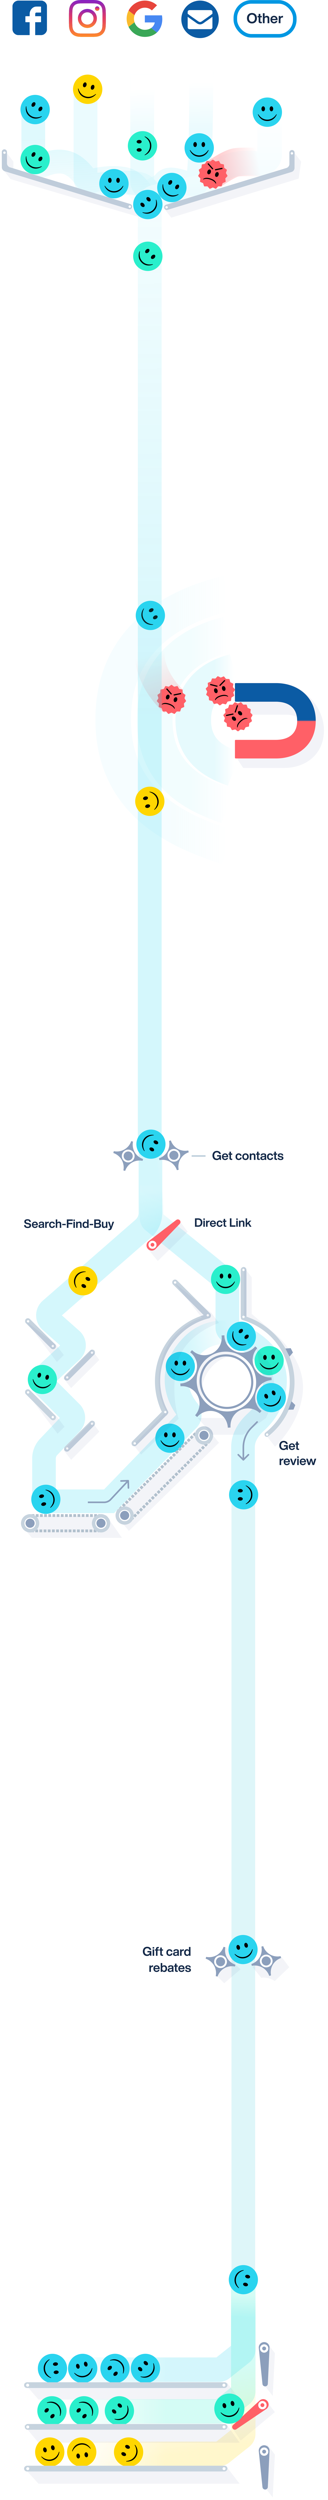 <svg width="368" height="2802" viewBox="0 0 368 2802" fill="none" xmlns="http://www.w3.org/2000/svg"><path d="M272.547 860.289a.855.855 0 0 0 .716.388h45.7c23.319 0 44.476-14.637 44.476-42.222 0-27.521-25.293-52.289-48.567-52.405a.838.838 0 0 0-.317.06l-47.9 19.16a.855.855 0 0 0-.428 1.212l7.895 14.061a.855.855 0 0 0 .745.436h45.1c14.924 0 24.209 7.037 24.209 21.392 0 14.356-9.285 21.393-24.209 21.393l-52.84 5.946a.855.855 0 0 0-.62 1.316l6.04 9.263z" fill="#F2F3F8" filter="url(#a)"/><g opacity=".4" stroke-width="39.925"><path d="M262.724 752.823c-14.457 3.56-45.908 15.006-45.908 54.174 0 39.169 31.451 49.427 45.908 54.938" stroke="#2AD4EF" stroke-opacity=".3"/><path d="M262.724 752.823c-14.457 3.56-45.908 15.006-45.908 54.174 0 39.169 31.451 49.427 45.908 54.938" stroke="url(#b)"/></g><g opacity=".2" stroke-width="39.925"><path d="M255.405 710.907c-25.771 6.297-81.835 26.536-81.835 95.797 0 69.262 56.064 87.402 81.835 97.146" stroke="#2AD4EF" stroke-opacity=".3"/><path d="M255.405 710.907c-25.771 6.297-81.835 26.536-81.835 95.797 0 69.262 56.064 87.402 81.835 97.146" stroke="url(#c)"/></g><g opacity=".15" stroke-width="39.925"><path d="M255.407 665C214.969 674.293 127 704.162 127 806.383c0 102.22 87.969 128.992 128.407 143.374" stroke="#2AD4EF" stroke-opacity=".3"/><path d="M255.407 665C214.969 674.293 127 704.162 127 806.383c0 102.22 87.969 128.992 128.407 143.374" stroke="url(#d)"/></g><path d="M263.594 849.207c0 .472.382.855.854.855h45.309c23.318 0 44.476-14.637 44.476-42.223 0-27.585-21.158-42.222-44.476-42.222h-45.309a.854.854 0 0 0-.854.855v19.12c0 .472.382.855.854.855h44.746c14.924 0 24.209 7.037 24.209 21.392 0 14.356-9.285 21.393-24.209 21.393h-44.746a.854.854 0 0 0-.854.855v19.12z" fill="#FF6067"/><mask id="e" maskUnits="userSpaceOnUse" x="250" y="756" width="118" height="52"><path fill="#C4C4C4" d="M250.084 756.047H367.18v51.793H250.084z"/></mask><path d="M263.594 849.207c0 .472.382.854.854.854h45.309c23.318 0 44.476-14.637 44.476-42.222s-21.158-42.222-44.476-42.222h-45.309a.854.854 0 0 0-.854.855v19.12c0 .472.382.855.854.855h44.746c14.924 0 24.209 7.037 24.209 21.392 0 14.356-9.285 21.393-24.209 21.393h-44.746a.854.854 0 0 0-.854.854v19.121z" fill="#0B5BA4" mask="url(#e)"/><path d="M195.112 786.033c-9.415-7.786-28.046-29.899-27.253-56.061.792-26.161.33-44.937 0-51.055" stroke="url(#f)" stroke-opacity=".22" stroke-width="33.392"/><path d="M191.932 767.707a.726.726 0 0 1 .87 0l2.347 1.757c.17.128.388.174.596.127l2.858-.651a.727.727 0 0 1 .795.354l1.429 2.559a.725.725 0 0 0 .493.358l2.875.569a.725.725 0 0 1 .582.646l.265 2.919a.727.727 0 0 0 .305.528l2.395 1.689a.725.725 0 0 1 .269.827l-.945 2.775a.725.725 0 0 0 .063.606l1.502 2.517a.726.726 0 0 1-.091.865l-1.992 2.15a.722.722 0 0 0-.188.58l.347 2.91a.723.723 0 0 1-.435.753l-2.694 1.154a.725.725 0 0 0-.408.453l-.865 2.8a.726.726 0 0 1-.704.511l-2.931-.041a.725.725 0 0 0-.557.248l-1.93 2.205a.724.724 0 0 1-.851.181l-2.66-1.23a.728.728 0 0 0-.609 0l-2.661 1.23a.724.724 0 0 1-.851-.181l-1.93-2.205a.722.722 0 0 0-.556-.248l-2.931.041a.725.725 0 0 1-.704-.511l-.866-2.8a.726.726 0 0 0-.407-.453l-2.695-1.154a.726.726 0 0 1-.435-.753l.348-2.91a.722.722 0 0 0-.188-.58l-1.992-2.15a.726.726 0 0 1-.091-.865l1.501-2.517a.722.722 0 0 0 .064-.606l-.945-2.775a.724.724 0 0 1 .269-.827l2.395-1.689a.727.727 0 0 0 .305-.528l.265-2.919a.725.725 0 0 1 .582-.646l2.875-.569a.725.725 0 0 0 .493-.358l1.429-2.559a.727.727 0 0 1 .795-.354l2.858.651a.725.725 0 0 0 .596-.127l2.346-1.757z" fill="#FF6067"/><path d="M196.065 794.196c-.069.205-.441.209-.54.017-.544-1.063-2.055-3.05-6.072-4.399-4.017-1.349-6.421-.678-7.496-.159-.195.094-.489-.134-.421-.339a.192.192 0 0 1 .027-.051c.201-.26 2.253-2.646 8.283-.621 6.029 2.026 6.225 5.167 6.229 5.496 0 .02-.004.037-.01.056z" fill="#000"/><ellipse cx="188.193" cy="781.226" rx="1.969" ry="2.789" transform="rotate(18.567 188.193 781.226)" fill="#000"/><ellipse cx="196.898" cy="784.151" rx="1.969" ry="2.789" transform="rotate(18.567 196.898 784.151)" fill="#000"/><path fill="#000" d="M187.389 771.425l5.532 6.267-.998.88-5.532-6.266zM194.74 778.301l8.265-1.671.264 1.304-8.265 1.672z"/><path d="M237.679 760.856a.726.726 0 0 1 .72-.488l2.928.138a.727.727 0 0 0 .564-.229l2.002-2.142a.725.725 0 0 1 .856-.152l2.619 1.317c.19.095.413.103.609.02l2.699-1.143a.728.728 0 0 1 .845.209l1.856 2.268a.725.725 0 0 0 .548.266l2.931.055a.725.725 0 0 1 .686.534l.774 2.827a.722.722 0 0 0 .392.466l2.655 1.242a.725.725 0 0 1 .41.767l-.443 2.897a.73.73 0 0 0 .169.586l1.921 2.214a.726.726 0 0 1 .062.868l-1.583 2.466a.727.727 0 0 0-.084.604l.854 2.804a.726.726 0 0 1-.296.818l-2.45 1.609a.725.725 0 0 0-.322.518l-.36 2.908a.726.726 0 0 1-.603.627l-2.893.474a.723.723 0 0 0-.504.342l-1.513 2.51a.725.725 0 0 1-.806.328l-2.835-.744a.726.726 0 0 0-.6.107l-2.402 1.679a.726.726 0 0 1-.87-.029l-2.287-1.833a.73.73 0 0 0-.592-.146l-2.878.556a.725.725 0 0 1-.782-.379l-1.345-2.605a.723.723 0 0 0-.481-.374l-2.855-.663a.724.724 0 0 1-.56-.665l-.169-2.926a.726.726 0 0 0-.287-.538l-2.339-1.766a.728.728 0 0 1-.242-.836l1.036-2.742a.724.724 0 0 0-.043-.608l-1.418-2.565a.725.725 0 0 1 .119-.862l2.062-2.083a.73.73 0 0 0 .207-.573l-.252-2.92a.726.726 0 0 1 .459-.739l2.731-1.064a.726.726 0 0 0 .422-.44l.958-2.77z" fill="#FF6067"/><path d="M255.959 780.469c.058.208-.247.42-.437.316-1.046-.575-3.412-1.372-7.494-.235-4.083 1.136-5.697 3.04-6.296 4.072-.108.188-.48.164-.538-.044a.19.19 0 0 1-.007-.057c.022-.329.382-3.455 6.51-5.16 6.127-1.706 8.051.785 8.239 1.055a.178.178 0 0 1 .023.053z" fill="#000"/><ellipse cx="242.166" cy="774.146" rx="1.969" ry="2.789" transform="rotate(-15.55 242.166 774.146)" fill="#000"/><ellipse cx="251.013" cy="771.683" rx="1.969" ry="2.789" transform="rotate(-15.55 251.013 771.683)" fill="#000"/><path fill="#000" d="M236.008 766.481l8.095 2.086-.333 1.289-8.094-2.086zM245.945 768.053l5.905-6.02.95.933-5.905 6.02z"/><path d="M252.591 795.461a.727.727 0 0 1 .432-.755l2.691-1.162a.73.73 0 0 0 .407-.454l.857-2.803a.727.727 0 0 1 .702-.514l2.931.033a.723.723 0 0 0 .556-.249l1.923-2.212a.726.726 0 0 1 .851-.183l2.664 1.222a.724.724 0 0 0 .609-.002l2.657-1.238a.723.723 0 0 1 .851.178l1.937 2.2c.141.16.344.25.557.246l2.931-.051a.726.726 0 0 1 .705.51l.875 2.797a.728.728 0 0 0 .409.452l2.698 1.145a.727.727 0 0 1 .437.752l-.339 2.912a.726.726 0 0 0 .19.579l1.998 2.144c.22.235.258.587.094.865l-1.494 2.521a.729.729 0 0 0-.062.606l.954 2.772a.726.726 0 0 1-.266.828l-2.391 1.696a.73.73 0 0 0-.303.529l-.256 2.92a.724.724 0 0 1-.58.648l-2.873.577a.726.726 0 0 0-.492.36l-1.422 2.563a.724.724 0 0 1-.793.356l-2.86-.641a.725.725 0 0 0-.596.128l-2.341 1.764a.726.726 0 0 1-.87.003l-2.352-1.75a.725.725 0 0 0-.596-.125l-2.856.659a.725.725 0 0 1-.796-.351l-1.437-2.555a.724.724 0 0 0-.494-.356l-2.877-.56a.726.726 0 0 1-.584-.645l-.274-2.918a.727.727 0 0 0-.306-.527l-2.401-1.681a.726.726 0 0 1-.271-.827l.937-2.777a.726.726 0 0 0-.066-.606l-1.509-2.513a.725.725 0 0 1 .088-.865l1.986-2.156a.731.731 0 0 0 .187-.58l-.357-2.909z" fill="#FF6067"/><path d="M277.622 805.052c.144.161-.038.486-.254.476-1.192-.057-3.668.266-6.836 3.08s-3.782 5.233-3.866 6.424c-.016.216-.36.358-.503.196a.155.155 0 0 1-.032-.048c-.125-.304-1.174-3.271 3.582-7.495 4.755-4.223 7.578-2.831 7.865-2.67.017.01.031.022.044.037z" fill="#000"/><ellipse cx="262.459" cy="805.43" rx="1.969" ry="2.789" transform="rotate(-41.607 262.459 805.43)" fill="#000"/><ellipse cx="269.326" cy="799.329" rx="1.969" ry="2.789" transform="rotate(-41.607 269.326 799.329)" fill="#000"/><path fill="#000" d="M253.555 801.249l8.188-1.682.268 1.304-8.188 1.682zM263.174 798.296l2.66-8.001 1.264.42-2.661 8.001z"/><circle cx="168.691" cy="689.776" r="16.405" transform="rotate(60 168.691 689.776)" fill="#2AD4EF"/><path d="M161.197 681.977c.201-.116.455.141.348.347-.982 1.887-2.925 6.747-.103 11.635 2.822 4.888 8.003 5.635 10.128 5.729.232.01.327.359.126.475a.184.184 0 0 1-.064.024c-.534.095-7.603 1.206-11.468-5.49-3.866-6.695.631-12.261.98-12.677a.186.186 0 0 1 .053-.043z" fill="#000"/><ellipse cx="169.661" cy="683.913" rx="1.969" ry="2.789" transform="rotate(60 169.661 683.913)" fill="#000"/><ellipse cx="174.253" cy="691.869" rx="1.969" ry="2.789" transform="rotate(60 174.253 691.869)" fill="#000"/><path d="M15.035 188.993H6.396v-19.241l8.64 11.388v7.853z" fill="#001D74" fill-opacity=".05" filter="url(#g)"/><path d="M192.129 243.967l-8.639-10.994 142.933-43.98 2.748-19.241 8.639 11.388-2.749 19.044-142.932 43.783z" fill="#001D74" fill-opacity=".05" filter="url(#h)"/><path opacity=".2" d="M168 236v1042" stroke="url(#i)" stroke-width="26.681"/><circle cx="168.092" cy="898.092" r="16.405" transform="rotate(-105 168.092 898.092)" fill="#FFD600"/><path d="M173.31 907.564c-.224.061-.403-.254-.246-.425 1.436-1.568 4.571-5.759 3.11-11.212-1.461-5.452-6.271-7.514-8.3-8.154-.221-.07-.223-.432.001-.492a.197.197 0 0 1 .068-.007c.541.047 7.656.803 9.657 8.271 2.001 7.468-3.783 11.681-4.228 11.992a.192.192 0 0 1-.062.027z" fill="#000"/><ellipse cx="165.636" cy="903.505" rx="1.969" ry="2.789" transform="rotate(-105 165.636 903.505)" fill="#000"/><ellipse cx="163.257" cy="894.63" rx="1.969" ry="2.789" transform="rotate(-105 163.257 894.63)" fill="#000"/><path d="M95.934 98.286v102.007c0 4.71 4.883 8.305 9.517 7.461 18.44-3.358 53.316-5.673 57.516 2.359 5.161 9.872 3.638.424 3.638 25.216" stroke="#D4F6FC" stroke-opacity=".46" stroke-width="26.681"/><path d="M159.562 83.364v120.008c0 3.711 3.353 6.712 6.175 9.122.297.254.588.534.869.845 2.961 3.268.785 8.246.785 16.492" stroke="#D4F6FC" stroke-opacity=".46" stroke-width="26.681"/><path d="M159.562 83.364v120.008c0 3.711 3.353 6.712 6.175 9.122.297.254.588.534.869.845 2.961 3.268.785 8.246.785 16.492" stroke="url(#j)" stroke-width="26.681"/><path opacity=".15" d="M37.348 125.733v51.497c0 5.759 7.391 9.476 12.724 7.303 8.385-3.415 18.833-5.16 27.965-1.101 15.008 6.67 20.678 23.346 23.679 20.344 3.002-3.001 31.131-6.889 42.357-1.667 14.341 6.67 22.65 28.9 22.65 28.9" stroke="url(#k)" stroke-width="26.681"/><path d="M225.922 80.223s0 115.848-4.529 124.066c-4.528 8.218-28.985-10.004-36.834 0-7.85 10.004-17.954 2.125-17.954 28.683" stroke="#D4F6FC" stroke-opacity=".46" stroke-width="26.681"/><path d="M225.922 80.223s0 115.848-4.529 124.066c-4.528 8.218-28.985-10.004-36.834 0-7.85 10.004-17.954 2.125-17.954 28.683" stroke="url(#l)" stroke-width="26.681"/><path d="M302.493 123.398v50.715c0 5.669-7.644 10.201-13.24 9.298-8.9-1.436-19.815-.907-28.449 1.354-12.323 3.228-23.358 13.088-28.181 20.56-1.138 1.763-2.824 3.174-4.874 3.624l-54.089 11.878a6.67 6.67 0 0 0-5.24 6.515v5.63" stroke="#D4F6FC" stroke-opacity=".46" stroke-width="27.348"/><path d="M302.493 123.398v50.715c0 5.669-7.644 10.201-13.24 9.298-8.9-1.436-19.815-.907-28.449 1.354-12.323 3.228-23.358 13.088-28.181 20.56-1.138 1.763-2.824 3.174-4.874 3.624l-54.089 11.878a6.67 6.67 0 0 0-5.24 6.515v5.63" stroke="url(#m)" stroke-width="27.348"/><path d="M302.493 123.398v50.715c0 5.669-7.644 10.201-13.24 9.298-8.9-1.436-19.815-.907-28.449 1.354-12.323 3.228-23.358 13.088-28.181 20.56-1.138 1.763-2.824 3.174-4.874 3.624l-54.089 11.878a6.67 6.67 0 0 0-5.24 6.515v5.63" stroke="url(#n)" stroke-width="27.348"/><path d="M11.893 200.774l-8.64-10.995 144.111 42.016 8.639 11.387-144.11-42.408z" fill="#001D74" fill-opacity=".05" filter="url(#o)"/><path d="M238.791 196.028c5.892-4.224 19.344-12.94 26.014-14.007 6.67-1.068 21.901-.445 28.683 0" stroke="url(#p)" stroke-opacity=".3" stroke-width="32.018"/><circle cx="165.854" cy="229.229" r="16.447" transform="rotate(-43.039 165.854 229.229)" fill="#2AD4EF"/><path d="M159.932 238.31c-.159-.17.035-.477.26-.419 2.065.532 7.251 1.331 11.387-2.531s3.694-9.091 3.305-11.188c-.043-.228.276-.401.435-.23a.164.164 0 0 1 .038.056c.213.501 2.898 7.153-2.768 12.444-5.665 5.29-12.118 2.157-12.603 1.91a.187.187 0 0 1-.054-.042z" fill="#000"/><ellipse cx="159.907" cy="229.606" rx="1.974" ry="2.796" transform="rotate(-43.039 159.907 229.606)" fill="#000"/><ellipse cx="166.638" cy="223.32" rx="1.974" ry="2.796" transform="rotate(-43.039 166.638 223.32)" fill="#000"/><circle cx="165.854" cy="287.26" r="16.447" transform="rotate(45 165.854 287.26)" fill="#2AEFCC"/><path d="M156.574 281.653c.165-.164.478.018.427.246-.461 2.082-1.082 7.292 2.92 11.294 4.002 4.001 9.212 3.38 11.294 2.919.227-.05.41.263.246.428a.195.195 0 0 1-.056.039c-.493.231-7.05 3.141-12.531-2.34-5.481-5.481-2.57-12.038-2.34-12.531a.194.194 0 0 1 .04-.055z" fill="#000"/><ellipse cx="165.272" cy="281.329" rx="1.974" ry="2.796" transform="rotate(45 165.272 281.329)" fill="#000"/><ellipse cx="171.786" cy="287.842" rx="1.974" ry="2.796" transform="rotate(45 171.786 287.842)" fill="#000"/><circle cx="223.498" cy="165.781" r="16.447" fill="#2AD4EF"/><path d="M212.971 168.376c0-.233.351-.325.476-.128 1.146 1.798 4.391 5.921 10.05 5.921 5.659 0 8.904-4.123 10.05-5.921.126-.197.476-.105.476.128a.177.177 0 0 1-.011.068c-.185.511-2.764 7.205-10.515 7.205-7.751 0-10.33-6.694-10.515-7.205a.177.177 0 0 1-.011-.068z" fill="#000"/><ellipse cx="218.896" cy="161.998" rx="1.974" ry="2.796" fill="#000"/><ellipse cx="228.107" cy="161.998" rx="1.974" ry="2.796" fill="#000"/><circle cx="159.887" cy="163.425" r="16.447" transform="rotate(-90 159.887 163.425)" fill="#2AEFCC"/><path d="M162.484 173.952c-.233 0-.325-.351-.129-.476 1.798-1.146 5.922-4.392 5.922-10.051s-4.124-8.904-5.922-10.05c-.196-.125-.104-.476.129-.476.024 0 .044.003.067.011.512.186 7.206 2.764 7.206 10.515 0 7.752-6.694 10.33-7.206 10.516a.192.192 0 0 1-.067.011z" fill="#000"/><ellipse cx="156.105" cy="168.027" rx="1.974" ry="2.796" transform="rotate(-90 156.105 168.027)" fill="#000"/><ellipse cx="156.105" cy="158.817" rx="1.974" ry="2.796" transform="rotate(-90 156.105 158.817)" fill="#000"/><circle cx="127.834" cy="205.883" r="16.447" fill="#2AD4EF"/><path d="M117.307 208.478c0-.233.35-.325.476-.129 1.146 1.798 4.391 5.922 10.05 5.922 5.659 0 8.904-4.124 10.05-5.922.126-.196.476-.104.476.129a.169.169 0 0 1-.011.067c-.185.512-2.764 7.206-10.515 7.206-7.751 0-10.33-6.694-10.515-7.206a.169.169 0 0 1-.011-.067z" fill="#000"/><ellipse cx="123.232" cy="202.1" rx="1.974" ry="2.796" fill="#000"/><ellipse cx="132.442" cy="202.1" rx="1.974" ry="2.796" fill="#000"/><circle cx="192.819" cy="210.165" r="16.447" transform="rotate(32.758 192.819 210.165)" fill="#2AD4EF"/><path d="M182.562 206.652c.126-.196.471-.083.47.149-.009 2.133.489 7.356 5.248 10.418 4.759 3.062 9.719 1.351 11.656.459.211-.098.456.169.331.365a.203.203 0 0 1-.046.051c-.433.33-6.224 4.564-12.742.37-6.519-4.194-5.065-11.219-4.944-11.75a.18.18 0 0 1 .027-.062z" fill="#000"/><ellipse cx="190.991" cy="204.493" rx="1.974" ry="2.796" transform="rotate(32.758 190.991 204.493)" fill="#000"/><ellipse cx="198.741" cy="209.476" rx="1.974" ry="2.796" transform="rotate(32.758 198.741 209.476)" fill="#000"/><path d="M2.01 170.34l.055 17.14a4.713 4.713 0 0 0 3.337 4.492l139.05 42.45a2.992 2.992 0 1 0 1.747-5.724L11.163 187.525a4.712 4.712 0 0 1-3.338-4.507v-12.687a2.908 2.908 0 1 0-5.815.009z" fill="#BFCCDA"/><circle cx="98.369" cy="100.053" r="16.447" transform="rotate(17.409 98.369 100.053)" fill="#FFD600"/><path d="M87.55 99.379c.07-.222.432-.205.492.02.556 2.058 2.419 6.964 7.819 8.657 5.399 1.693 9.73-1.271 11.361-2.643.178-.15.486.043.416.265a.185.185 0 0 1-.031.061c-.33.432-4.793 6.048-12.19 3.729-7.395-2.319-7.853-9.478-7.877-10.022a.186.186 0 0 1 .01-.067z" fill="#000"/><ellipse cx="95.109" cy="95.065" rx="1.974" ry="2.796" transform="rotate(17.409 95.11 95.065)" fill="#000"/><ellipse cx="103.898" cy="97.82" rx="1.974" ry="2.796" transform="rotate(17.409 103.898 97.82)" fill="#000"/><circle cx="39.397" cy="122.784" r="16.447" transform="rotate(32.758 39.397 122.784)" fill="#2AD4EF"/><path d="M29.14 119.271c.126-.196.47-.084.47.149-.01 2.132.489 7.356 5.248 10.418 4.759 3.062 9.72 1.35 11.656.458.211-.097.457.17.33.366a.18.18 0 0 1-.045.05c-.433.33-6.224 4.565-12.742.371-6.519-4.194-5.065-11.219-4.944-11.75a.186.186 0 0 1 .027-.062z" fill="#000"/><ellipse cx="37.573" cy="117.111" rx="1.974" ry="2.796" transform="rotate(32.758 37.573 117.111)" fill="#000"/><ellipse cx="45.317" cy="122.095" rx="1.974" ry="2.796" transform="rotate(32.758 45.317 122.095)" fill="#000"/><circle cx="39.397" cy="178.815" r="16.447" transform="rotate(32.758 39.397 178.815)" fill="#2AEFCC"/><path d="M29.14 175.301c.126-.195.47-.083.47.15-.01 2.132.489 7.356 5.248 10.418 4.759 3.062 9.72 1.35 11.656.458.211-.097.457.17.33.366a.18.18 0 0 1-.045.05c-.433.33-6.224 4.565-12.742.371-6.519-4.195-5.065-11.219-4.944-11.75a.191.191 0 0 1 .027-.063z" fill="#000"/><ellipse cx="37.573" cy="173.142" rx="1.974" ry="2.796" transform="rotate(32.758 37.573 173.142)" fill="#000"/><ellipse cx="45.317" cy="178.126" rx="1.974" ry="2.796" transform="rotate(32.758 45.317 178.126)" fill="#000"/><circle cx="299.928" cy="125.728" r="16.447" fill="#2AD4EF"/><path d="M289.398 128.324c0-.233.351-.325.476-.129 1.147 1.798 4.392 5.922 10.051 5.922s8.904-4.124 10.05-5.922c.125-.196.476-.104.476.129a.192.192 0 0 1-.011.067c-.186.511-2.764 7.206-10.515 7.206-7.752 0-10.33-6.695-10.516-7.206a.192.192 0 0 1-.011-.067z" fill="#000"/><ellipse cx="295.323" cy="121.946" rx="1.974" ry="2.796" fill="#000"/><ellipse cx="304.532" cy="121.946" rx="1.974" ry="2.796" fill="#000"/><circle cx="145.588" cy="231.588" r="1.335" transform="rotate(88.715 145.588 231.588)" fill="#fff"/><circle cx="5.012" cy="171.117" r="1.335" transform="rotate(88.715 5.012 171.117)" fill="#fff"/><path d="M330.496 171.099l-.056 17.14a4.71 4.71 0 0 1-3.336 4.491l-139.052 42.451a2.993 2.993 0 1 1-1.746-5.725l135.037-41.173a4.711 4.711 0 0 0 3.338-4.507v-12.687a2.908 2.908 0 1 1 5.815.01z" fill="#BFCCDA"/><ellipse rx="1.335" ry="1.335" transform="matrix(-.022 1 1 .022 186.918 232.347)" fill="#fff"/><ellipse rx="1.335" ry="1.335" transform="matrix(-.022 1 1 .022 327.494 171.876)" fill="#fff"/><path d="M238.389 179.061a.669.669 0 0 1 .8 0l2.411 1.806a.67.67 0 0 0 .548.116l2.937-.668a.665.665 0 0 1 .73.325l1.469 2.63c.095.17.261.291.453.329l2.955.584c.29.057.508.299.535.594l.272 3c.017.195.12.372.28.485l2.462 1.735c.242.171.342.48.247.761l-.972 2.851a.666.666 0 0 0 .059.557l1.543 2.586a.668.668 0 0 1-.084.795l-2.047 2.21a.666.666 0 0 0-.173.532l.357 2.991a.665.665 0 0 1-.399.692l-2.769 1.186a.667.667 0 0 0-.375.416l-.89 2.878a.666.666 0 0 1-.646.47l-3.012-.043a.665.665 0 0 0-.512.228l-1.983 2.267a.668.668 0 0 1-.782.166l-2.734-1.264a.66.66 0 0 0-.56 0l-2.734 1.264a.669.669 0 0 1-.782-.166l-1.983-2.267a.665.665 0 0 0-.512-.228l-3.011.043a.667.667 0 0 1-.647-.47l-.89-2.878a.667.667 0 0 0-.375-.416l-2.769-1.186a.666.666 0 0 1-.399-.692l.357-2.991a.663.663 0 0 0-.173-.532l-2.047-2.21a.668.668 0 0 1-.084-.795l1.544-2.586a.669.669 0 0 0 .058-.557l-.971-2.851a.667.667 0 0 1 .247-.761l2.461-1.735a.665.665 0 0 0 .28-.485l.272-3a.667.667 0 0 1 .535-.594l2.955-.584a.669.669 0 0 0 .453-.329l1.469-2.63a.665.665 0 0 1 .73-.325l2.937.668a.67.67 0 0 0 .548-.116l2.411-1.806z" fill="#FF6067"/><path d="M242.497 205.646c-.069.205-.442.209-.541.016-.545-1.065-2.06-3.057-6.088-4.41-4.027-1.352-6.437-.679-7.515-.159-.196.094-.491-.134-.422-.34a.192.192 0 0 1 .027-.051c.202-.261 2.259-2.653 8.304-.622 6.045 2.03 6.241 5.179 6.245 5.509a.16.16 0 0 1-.01.057z" fill="#000"/><ellipse cx="234.604" cy="192.642" rx="1.974" ry="2.796" transform="rotate(18.567 234.604 192.642)" fill="#000"/><ellipse cx="243.334" cy="195.575" rx="1.974" ry="2.796" transform="rotate(18.567 243.334 195.575)" fill="#000"/><path fill="#000" d="M233.801 182.815l5.546 6.283-1 .883-5.546-6.283zM241.168 189.709l8.285-1.676.265 1.308-8.286 1.676z"/><path d="M33.255 39.345h-1.123c-4.01-.002-8.018.002-12.027-.014-.361-.002-.725-.119-1.083-.202-.552-.128-1.087-.31-1.564-.623a13.152 13.152 0 0 1-.928-.669c-.313-.247-.651-.48-.904-.783-.583-.698-1.052-1.47-1.332-2.352-.22-.694-.297-1.399-.296-2.125.008-4.826.005-9.652.005-14.478 0-3.678.002-7.356 0-11.033 0-1.14.328-2.183.927-3.14.198-.317.507-.569.679-.895.203-.385.548-.605.86-.844.465-.357.97-.683 1.503-.925.52-.236 1.087-.384 1.648-.507.388-.085.8-.085 1.201-.085C28.506.666 36.19.666 43.874.67c1.045.002 2.091.023 3.135.066.334.014.682.085.99.21.577.234 1.148.494 1.688.802.57.325 1.052.782 1.467 1.286.562.683 1.058 1.42 1.29 2.288.124.465.23.952.23 1.43.014 8.93.02 17.86-.008 26.79-.002.572-.258 1.155-.455 1.712-.129.363-.349.7-.56 1.027-.2.307-.42.609-.675.87-.31.321-.66.604-1.003.891-.582.489-1.262.786-1.981 1.016a6.52 6.52 0 0 1-2.092.296c-2.04-.024-4.079-.008-6.118-.008h-.298v-.272c0-4.632 0-9.264-.007-13.896 0-.233.057-.3.295-.3 1.876.01 3.753.006 5.63.006.077 0 .155.002.232-.005.26-.025.351-.113.384-.374.009-.07.007-.14.007-.21v-5.609c0-.425-.088-.515-.522-.516-1.93-.001-3.861-.002-5.792.005-.176.001-.236-.05-.232-.221.02-.852.023-1.706.057-2.558.017-.424.194-.794.518-1.08.214-.19.468-.253.751-.252 1.566.01 3.133.013 4.699.013.424 0 .521-.103.522-.524.001-1.893 0-3.786-.001-5.68 0-.408-.1-.504-.511-.503-1.62 0-3.242-.023-4.862.01-1.419.028-2.708.476-3.857 1.329-1.358 1.006-2.319 2.31-2.919 3.875-.287.75-.513 1.528-.54 2.341-.034.998-.055 1.997-.068 2.996-.003.2-.05.26-.26.258-1.334-.012-2.668-.01-4.001-.008-.427 0-.52.094-.52.521-.002 1.854-.003 3.709-.002 5.563 0 .502.133.629.64.629 1.286 0 2.573.004 3.86-.006.228-.002.29.075.29.296-.008 4.686-.009 9.372-.012 14.058 0 .023-.003.046-.008.113z" fill="#0B5BA4"/><path d="M155.819 1.782c-4.978 1.698-9.218 5.407-11.568 10.096a20.206 20.206 0 0 0-1.775 5.113 20.298 20.298 0 0 0 1.773 13.155 20.496 20.496 0 0 0 5.548 6.793 20.348 20.348 0 0 0 7.42 3.728c3.401.909 7.022.888 10.446.112 3.095-.71 6.023-2.183 8.361-4.333 2.471-2.262 4.233-5.243 5.167-8.446 1.017-3.494 1.158-7.224.52-10.8-6.406-.004-12.811-.002-19.217-.002.001 2.647-.003 5.294.002 7.94h11.128c-.43 2.537-1.943 4.856-4.089 6.284-1.348.904-2.898 1.49-4.496 1.77-1.607.273-3.269.307-4.873-.016a12.015 12.015 0 0 1-4.546-1.956 12.644 12.644 0 0 1-4.68-6.247 12.27 12.27 0 0 1 .004-7.922 12.627 12.627 0 0 1 2.963-4.797c1.648-1.68 3.791-2.882 6.099-3.375 1.976-.42 4.06-.34 5.995.243a11.075 11.075 0 0 1 4.403 2.577c1.256-1.243 2.505-2.494 3.758-3.74.657-.67 1.348-1.312 1.984-2-1.903-1.755-4.134-3.166-6.571-4.057-4.389-1.61-9.338-1.643-13.756-.12z" fill="#fff"/><path d="M155.818 1.782c4.418-1.523 9.367-1.489 13.756.12 2.437.892 4.668 2.302 6.571 4.057-.636.689-1.327 1.33-1.984 2-1.253 1.247-2.502 2.497-3.758 3.741A11.073 11.073 0 0 0 166 9.123a12.134 12.134 0 0 0-5.995-.243c-2.308.493-4.451 1.694-6.099 3.375a12.614 12.614 0 0 0-2.963 4.796c-2.231-1.724-4.461-3.45-6.693-5.173 2.351-4.688 6.59-8.398 11.568-10.096z" fill="#E7453C"/><path d="M142.48 16.991a20.17 20.17 0 0 1 1.775-5.113c2.231 1.723 4.462 3.449 6.692 5.173a12.284 12.284 0 0 0-.004 7.923c-2.23 1.724-4.458 3.45-6.691 5.172a20.305 20.305 0 0 1-1.772-13.155z" fill="#FABB2D"/><path d="M162.493 17.199c6.405-.001 12.811-.003 19.216 0 .638 3.577.498 7.307-.52 10.801-.933 3.203-2.696 6.184-5.167 8.446-2.159-1.677-4.328-3.345-6.488-5.023 2.146-1.428 3.659-3.748 4.088-6.284-3.708-.002-7.418-.001-11.127 0-.005-2.646-.001-5.293-.002-7.94z" fill="#4788F2"/><path d="M144.246 30.146c2.233-1.722 4.461-3.448 6.691-5.173a12.65 12.65 0 0 0 4.68 6.248 12.026 12.026 0 0 0 4.547 1.955c1.604.324 3.265.289 4.873.015 1.597-.278 3.147-.865 4.496-1.768 2.16 1.678 4.328 3.346 6.488 5.023-2.338 2.15-5.265 3.624-8.36 4.333-3.424.777-7.045.797-10.447-.112a20.35 20.35 0 0 1-7.42-3.727 20.522 20.522 0 0 1-5.548-6.794z" fill="#3AA757"/><path d="M286.735 24.654c-1.026 1.069-2.377 1.603-4.052 1.603-1.675 0-3.026-.535-4.052-1.603-1.027-1.078-1.54-2.492-1.54-4.24 0-1.75.513-3.163 1.54-4.241 1.026-1.068 2.377-1.602 4.052-1.602 1.675 0 3.026.534 4.052 1.602 1.016 1.057 1.524 2.471 1.524 4.24 0 1.77-.508 3.184-1.524 4.241zm-7.429-4.24c0 1.225.309 2.193.927 2.905.618.712 1.434 1.068 2.45 1.068 1.026 0 1.848-.356 2.466-1.068.607-.701.911-1.67.911-2.905 0-1.236-.304-2.205-.911-2.906-.618-.712-1.44-1.068-2.466-1.068-1.016 0-1.832.356-2.45 1.068-.618.712-.927 1.68-.927 2.906zm14.428-2.514v1.508h-1.602v4.383c0 .261.068.445.204.55.147.104.388.156.723.156h.675v1.508c-.429.042-.775.063-1.037.063-.879 0-1.523-.162-1.932-.487-.398-.335-.596-.864-.596-1.586v-4.587h-1.257V17.9h1.257v-2.355h1.963V17.9h1.602zm5.604-.188c.879 0 1.57.257 2.073.77.513.502.77 1.22.77 2.152v5.371h-1.979v-5.042c0-1.026-.508-1.539-1.524-1.539a1.73 1.73 0 0 0-1.288.55c-.345.356-.518.853-.518 1.492v4.54h-1.979V14.821h1.979v4.162c.618-.848 1.44-1.272 2.466-1.272zm12.1 4.382v.471h-6.062c.073.691.288 1.215.644 1.571.366.346.853.518 1.46.518.901 0 1.519-.387 1.854-1.162h1.9a3.418 3.418 0 0 1-1.319 1.98c-.67.48-1.487.722-2.45.722-1.205 0-2.178-.388-2.922-1.163-.743-.774-1.115-1.8-1.115-3.078 0-1.278.366-2.304 1.099-3.079.744-.774 1.712-1.162 2.906-1.162 1.225 0 2.199.403 2.922 1.21.722.806 1.083 1.863 1.083 3.172zm-4.02-2.843c-1.163 0-1.838.644-2.027 1.932h4.068c-.083-.597-.303-1.068-.659-1.413-.356-.346-.817-.519-1.382-.519zm9.633-1.476c.178 0 .341.01.487.031v1.822h-.502c-.754 0-1.335.194-1.744.581-.398.377-.597.938-.597 1.681v4.115h-1.979v-8.104h1.917v1.445c.45-1.048 1.256-1.571 2.418-1.571z" fill="#142948"/><rect x="264.026" y="2.119" width="66.703" height="38.021" rx="18.01" stroke="#0097E2" stroke-width="4.002"/><path d="M97.531 0c-5.149.001-5.877.027-8.013.124-2.201.1-3.704.45-5.02.961a10.135 10.135 0 0 0-3.662 2.385 10.136 10.136 0 0 0-2.385 3.663c-.511 1.315-.86 2.818-.961 5.02-.101 2.205-.125 2.91-.125 8.525 0 5.616.024 6.32.125 8.525.1 2.201.45 3.705.96 5.02a10.137 10.137 0 0 0 2.386 3.662 10.135 10.135 0 0 0 3.662 2.386c1.316.51 2.819.86 5.02.96 2.205.101 2.91.125 8.525.125 5.616 0 6.32-.024 8.526-.124 2.201-.1 3.704-.45 5.019-.962a10.14 10.14 0 0 0 3.663-2.385 10.151 10.151 0 0 0 2.385-3.662c.511-1.315.861-2.819.961-5.02.097-2.136.123-2.864.124-8.013v-1.024c-.001-5.15-.027-5.877-.124-8.014-.1-2.2-.45-3.704-.961-5.019a10.151 10.151 0 0 0-2.385-3.662 10.14 10.14 0 0 0-3.663-2.385c-1.315-.512-2.818-.861-5.019-.962-2.137-.097-2.864-.123-8.013-.124H97.53zm.512 3.726c5.522 0 6.176.02 8.356.12 2.016.092 3.111.43 3.84.712.965.375 1.654.823 2.377 1.547.724.724 1.172 1.412 1.547 2.378.283.728.62 1.823.712 3.84.099 2.18.121 2.834.121 8.355 0 5.521-.022 6.175-.121 8.356-.092 2.016-.429 3.11-.712 3.84-.375.965-.823 1.653-1.547 2.377-.723.724-1.412 1.172-2.377 1.547-.729.283-1.824.62-3.84.712-2.18.1-2.834.12-8.356.12-5.521 0-6.175-.02-8.355-.12-2.017-.092-3.111-.43-3.84-.712-.965-.375-1.654-.824-2.378-1.547-.723-.724-1.171-1.412-1.546-2.378-.284-.728-.62-1.823-.712-3.84-.1-2.18-.121-2.834-.121-8.355 0-5.521.021-6.175.12-8.356.093-2.016.43-3.11.713-3.84.375-.965.823-1.653 1.546-2.377.724-.724 1.413-1.172 2.378-1.547.728-.283 1.823-.62 3.84-.712 2.18-.1 2.834-.12 8.355-.12z" fill="#000"/><path d="M97.531 0c-5.149.001-5.877.027-8.013.124-2.201.1-3.704.45-5.02.961a10.135 10.135 0 0 0-3.662 2.385 10.136 10.136 0 0 0-2.385 3.663c-.511 1.315-.86 2.818-.961 5.02-.101 2.205-.125 2.91-.125 8.525 0 5.616.024 6.32.125 8.525.1 2.201.45 3.705.96 5.02a10.137 10.137 0 0 0 2.386 3.662 10.135 10.135 0 0 0 3.662 2.386c1.316.51 2.819.86 5.02.96 2.205.101 2.91.125 8.525.125 5.616 0 6.32-.024 8.526-.124 2.201-.1 3.704-.45 5.019-.962a10.14 10.14 0 0 0 3.663-2.385 10.151 10.151 0 0 0 2.385-3.662c.511-1.315.861-2.819.961-5.02.097-2.136.123-2.864.124-8.013v-1.024c-.001-5.15-.027-5.877-.124-8.014-.1-2.2-.45-3.704-.961-5.019a10.151 10.151 0 0 0-2.385-3.662 10.14 10.14 0 0 0-3.663-2.385c-1.315-.512-2.818-.861-5.019-.962-2.137-.097-2.864-.123-8.013-.124H97.53zm.512 3.726c5.522 0 6.176.02 8.356.12 2.016.092 3.111.43 3.84.712.965.375 1.654.823 2.377 1.547.724.724 1.172 1.412 1.547 2.378.283.728.62 1.823.712 3.84.099 2.18.121 2.834.121 8.355 0 5.521-.022 6.175-.121 8.356-.092 2.016-.429 3.11-.712 3.84-.375.965-.823 1.653-1.547 2.377-.723.724-1.412 1.172-2.377 1.547-.729.283-1.824.62-3.84.712-2.18.1-2.834.12-8.356.12-5.521 0-6.175-.02-8.355-.12-2.017-.092-3.111-.43-3.84-.712-.965-.375-1.654-.824-2.378-1.547-.723-.724-1.171-1.412-1.546-2.378-.284-.728-.62-1.823-.712-3.84-.1-2.18-.121-2.834-.121-8.355 0-5.521.021-6.175.12-8.356.093-2.016.43-3.11.713-3.84.375-.965.823-1.653 1.546-2.377.724-.724 1.413-1.172 2.378-1.547.728-.283 1.823-.62 3.84-.712 2.18-.1 2.834-.12 8.355-.12z" fill="url(#q)"/><path d="M98.044 27.57a6.893 6.893 0 1 1 0-13.785 6.893 6.893 0 0 1 0 13.786zm0-17.51c-5.864 0-10.618 4.754-10.618 10.618 0 5.864 4.754 10.619 10.618 10.619 5.865 0 10.619-4.755 10.619-10.619S103.909 10.06 98.044 10.06z" fill="#000"/><path d="M98.044 27.57a6.893 6.893 0 1 1 0-13.785 6.893 6.893 0 0 1 0 13.786zm0-17.51c-5.864 0-10.618 4.754-10.618 10.618 0 5.864 4.754 10.619 10.618 10.619 5.865 0 10.619-4.755 10.619-10.619S103.909 10.06 98.044 10.06z" fill="url(#r)"/><path d="M111.56 9.64a2.481 2.481 0 1 1-4.963 0 2.481 2.481 0 0 1 4.963 0z" fill="#000"/><path d="M111.56 9.64a2.481 2.481 0 1 1-4.963 0 2.481 2.481 0 0 1 4.963 0z" fill="url(#s)"/><circle cx="224.449" cy="21.678" r="21.012" fill="#0B5BA4"/><path fill="#0B5BA4" d="M210.775 14.675h27.348V29.35h-27.348z"/><path d="M224.447 27.349c-2.317.01-4.383-1.807-5.611-2.669-5.374-3.752-7.05-4.955-8.264-5.855v11.859c0 .53.22 1.04.61 1.415s.919.586 1.471.586h23.587c.552 0 1.081-.211 1.471-.586a1.96 1.96 0 0 0 .61-1.415v-11.86c-1.214.901-2.89 2.105-8.262 5.854-1.19.836-3.282 2.681-5.612 2.67zm11.793-16.01h-23.587c-.552 0-1.081.212-1.471.587-.39.375-.61.884-.61 1.415v2.099c2.112 1.584 2.032 1.594 9.896 7.08.911.64 2.721 2.179 3.979 2.16 1.256.019 3.067-1.52 3.978-2.16 7.864-5.486 7.783-5.502 9.896-7.08v-2.1c0-.53-.219-1.039-.61-1.414a2.122 2.122 0 0 0-1.471-.586z" fill="#fff"/><path d="M144.607 1715.78l-12.49-14.83s-1.952-5.08 1.561-8.59 83.918-85.87 88.992-90.55c5.074-4.69 10.538 0 10.538 0l12.49 15.22-101.091 98.75z" fill="#001D74" fill-opacity=".05" filter="url(#t)"/><path d="M35.71 1723.58L24 1709.53s.78-10.54 6.635-10.54h88.992l17.174 24.59H35.709z" fill="#001D74" fill-opacity=".05" filter="url(#u)"/><path fill-rule="evenodd" clip-rule="evenodd" d="M187.133 1585.99c-.992 1.36-3.048 1.25-3.84-.23-13.846-25.97-12.816-58.62 5.356-83.55 11.235-15.42 27.291-25.46 44.758-29.62a2.28 2.28 0 0 1 1.891.38l.131.1c1.671 1.21 1.067 3.89-.937 4.4-15.786 4.01-30.275 13.38-40.704 27.69-17.164 23.55-18.29 52.91-5.285 76.59.446.81.397 1.81-.149 2.56l-1.221 1.68z" fill="#C6D3DE"/><path opacity=".2" d="M168.807 1285.5v73.81c0 6.77-2.925 13.2-8.022 17.65l-104.058 90.79c-3.901 3.41-3.925 9.46-.05 12.9l23.468 20.81c3.797 3.36 3.863 9.27.142 12.72l-29.452 27.31c-3.57 3.31-3.676 8.92-.233 12.37l29.153 29.15c3.292 3.29 3.361 8.61.157 11.98l-25.396 26.76a18.758 18.758 0 0 0-5.145 12.9v39.36c0 4.75 3.844 8.59 8.587 8.59h64.402l88.533-91.5c2.645-2.73 2.6-7.05.218-10.02-13.996-17.42-19.493-41.73-2.492-64.75 18.735-25.37 39.422-23.42 54.644-23.42" stroke="url(#v)" stroke-width="26.521"/><g opacity=".2" stroke-width="26.541"><path d="M169.979 1328.59V1365c0 1.41.636 2.74 1.731 3.63l81.626 66.28a4.672 4.672 0 0 1 1.732 3.63v49.34c0 2.06 1.323 3.88 3.252 4.6 11.596 4.31 50.221 21.18 50.221 54.68 0 22.44-11.631 37.79-21.654 46.86-7.959 7.2-14.255 16.93-14.255 27.67V1682" stroke="url(#w)"/><path d="M169.979 1328.59V1365c0 1.41.636 2.74 1.731 3.63l81.626 66.28a4.672 4.672 0 0 1 1.732 3.63v49.34c0 2.06 1.323 3.88 3.252 4.6 11.596 4.31 50.221 21.18 50.221 54.68 0 22.44-11.631 37.79-21.654 46.86-7.959 7.2-14.255 16.93-14.255 27.67V1682" stroke="url(#x)"/></g><g opacity=".2" stroke-width="26.541"><path d="M273 1675v872" stroke="url(#y)"/><path d="M273 1675v872" stroke="url(#z)"/></g><circle cx="273.349" cy="1675.35" r="16.349" transform="rotate(-90 273.349 1675.35)" fill="#2AD4EF"/><path d="M275.929 1685.81c-.231 0-.323-.35-.128-.47 1.788-1.14 5.886-4.37 5.886-9.99 0-5.63-4.098-8.85-5.886-9.99-.195-.13-.103-.47.128-.47.024 0 .044 0 .067.01.509.18 7.163 2.74 7.163 10.45 0 7.7-6.654 10.27-7.163 10.45-.023.01-.043.01-.067.01z" fill="#000"/><ellipse cx="269.588" cy="1679.92" rx="1.962" ry="2.779" transform="rotate(-90 269.588 1679.92)" fill="#000"/><ellipse cx="269.588" cy="1670.77" rx="1.962" ry="2.779" transform="rotate(-90 269.588 1670.77)" fill="#000"/><circle cx="51.439" cy="1680.38" r="16.349" transform="rotate(-105 51.44 1680.38)" fill="#2AD4EF"/><path d="M56.64 1689.82c-.224.06-.403-.26-.247-.43 1.432-1.56 4.556-5.74 3.1-11.17s-6.25-7.49-8.271-8.13c-.22-.07-.223-.43.001-.49.023 0 .044-.01.067 0 .54.04 7.63.8 9.624 8.24 1.994 7.44-3.77 11.64-4.213 11.95-.02.01-.039.02-.062.03z" fill="#000"/><ellipse cx="48.989" cy="1685.77" rx="1.962" ry="2.779" transform="rotate(-105 48.99 1685.77)" fill="#000"/><ellipse cx="46.62" cy="1676.93" rx="1.962" ry="2.779" transform="rotate(-105 46.62 1676.93)" fill="#000"/><circle cx="93.042" cy="1435.49" r="16.349" transform="rotate(120.187 93.042 1435.49)" fill="#FFD600"/><path d="M96.074 1425.15c.2.11.104.46-.127.47-2.118.09-7.283.81-10.111 5.68-2.829 4.86-.908 9.71.064 11.59.106.21-.148.46-.348.35-.02-.02-.037-.03-.053-.05-.346-.41-4.81-5.97-.935-12.63 3.874-6.66 10.914-5.53 11.447-5.44.023.01.042.01.063.03z" fill="#000"/><ellipse cx="98.592" cy="1433.42" rx="1.962" ry="2.779" transform="rotate(120.187 98.592 1433.42)" fill="#000"/><ellipse cx="93.99" cy="1441.34" rx="1.962" ry="2.779" transform="rotate(120.187 93.99 1441.34)" fill="#000"/><circle cx="253.069" cy="1433.93" r="16.349" fill="#2AEFCC"/><path d="M242.605 1436.51c0-.24.349-.33.474-.13 1.139 1.79 4.365 5.88 9.99 5.88s8.85-4.09 9.99-5.88c.124-.2.473-.11.473.13a.16.16 0 0 1-.011.06c-.185.51-2.748 7.17-10.452 7.17-7.705 0-10.268-6.66-10.453-7.17a.16.16 0 0 1-.011-.06z" fill="#000"/><ellipse cx="248.495" cy="1430.17" rx="1.962" ry="2.779" fill="#000"/><ellipse cx="257.649" cy="1430.17" rx="1.962" ry="2.779" fill="#000"/><circle cx="202.329" cy="1531.5" r="16.349" fill="#2AD4EF"/><path d="M191.865 1534.08c0-.23.349-.32.473-.12 1.14 1.78 4.365 5.88 9.99 5.88s8.851-4.1 9.99-5.88c.125-.2.474-.11.474.12 0 .03-.003.05-.011.07-.185.51-2.748 7.16-10.453 7.16-7.704 0-10.267-6.65-10.452-7.16a.177.177 0 0 1-.011-.07z" fill="#000"/><ellipse cx="197.755" cy="1527.74" rx="1.962" ry="2.779" fill="#000"/><ellipse cx="206.909" cy="1527.74" rx="1.962" ry="2.779" fill="#000"/><circle cx="190.62" cy="1611.91" r="16.349" fill="#2AD4EF"/><path d="M180.156 1614.49c0-.23.349-.32.473-.13 1.14 1.79 4.365 5.89 9.99 5.89s8.851-4.1 9.99-5.89c.125-.19.474-.1.474.13 0 .02-.003.04-.011.07-.185.5-2.748 7.16-10.453 7.16-7.704 0-10.267-6.66-10.452-7.16a.261.261 0 0 1-.011-.07z" fill="#000"/><ellipse cx="186.046" cy="1608.15" rx="1.962" ry="2.779" fill="#000"/><ellipse cx="195.2" cy="1608.15" rx="1.962" ry="2.779" fill="#000"/><circle cx="301.981" cy="1524.99" r="16.349" transform="rotate(-2.197 301.981 1524.99)" fill="#2AEFCC"/><path d="M291.626 1527.97c-.009-.23.336-.34.468-.15 1.207 1.75 4.587 5.72 10.208 5.5 5.621-.21 8.687-4.43 9.757-6.26.117-.2.469-.12.478.11a.155.155 0 0 1-.008.06c-.165.52-2.471 7.27-10.17 7.56-7.699.3-10.516-6.25-10.719-6.75a.286.286 0 0 1-.014-.07z" fill="#000"/><ellipse cx="297.266" cy="1521.41" rx="1.962" ry="2.779" transform="rotate(-2.197 297.266 1521.41)" fill="#000"/><ellipse cx="306.415" cy="1521.06" rx="1.962" ry="2.779" transform="rotate(-2.197 306.415 1521.06)" fill="#000"/><path d="M31.095 1376.37c-1.282 0-2.276-.29-2.983-.87-.699-.57-1.052-1.39-1.061-2.46h1.763c.01.67.208 1.15.597 1.44.398.29.977.44 1.737.44.619 0 1.092-.11 1.42-.34.326-.24.49-.58.49-1.03 0-.37-.142-.65-.425-.84-.274-.2-.778-.37-1.511-.52l-.796-.16c-2.024-.38-3.037-1.34-3.037-2.87 0-.81.31-1.45.929-1.93.618-.49 1.476-.73 2.572-.73 1.247 0 2.188.26 2.825.8.645.53.985 1.27 1.02 2.22H32.9c-.036-.54-.217-.93-.544-1.19-.318-.26-.831-.39-1.538-.39-.548 0-.968.11-1.26.31-.292.2-.438.49-.438.86 0 .38.133.67.398.88.274.2.756.37 1.445.51l.823.16c1.105.22 1.9.56 2.387 1 .495.43.742 1.03.742 1.8 0 .92-.336 1.64-1.008 2.15-.672.5-1.609.76-2.81.76zm11.435-3.52v.4h-5.119c.062.58.243 1.02.544 1.33.31.29.72.43 1.233.43.76 0 1.282-.32 1.565-.98h1.605c-.177.7-.548 1.26-1.114 1.67-.566.41-1.256.61-2.069.61-1.017 0-1.839-.32-2.466-.98-.628-.65-.942-1.52-.942-2.6s.31-1.94.928-2.6c.628-.65 1.446-.98 2.454-.98 1.034 0 1.856.34 2.466 1.02.61.68.915 1.58.915 2.68zm-3.395-2.4c-.981 0-1.551.54-1.71 1.63h3.434c-.07-.5-.256-.9-.557-1.19-.3-.29-.69-.44-1.167-.44zm10.562 5.7h-1.67c-.08-.14-.142-.42-.187-.83-.46.66-1.193.99-2.2.99-.752 0-1.353-.18-1.804-.54-.442-.36-.663-.87-.663-1.51 0-1.25.875-1.96 2.625-2.14l1.035-.09c.345-.05.592-.12.742-.24.15-.12.226-.3.226-.54 0-.29-.098-.51-.292-.64-.186-.14-.504-.21-.955-.21-.486 0-.835.08-1.047.25-.212.16-.336.44-.372.84h-1.644c.097-1.56 1.123-2.34 3.077-2.34 1.9 0 2.85.69 2.85 2.06v3.64c0 .6.093 1.04.279 1.3zm-3.66-1.03c.522 0 .946-.14 1.273-.43.327-.29.49-.7.49-1.24v-.63c-.158.15-.42.24-.782.28l-.901.11c-.442.05-.76.16-.955.32-.186.15-.279.37-.279.66 0 .29.098.52.292.69.204.16.49.24.862.24zm8.315-5.92c.15 0 .288.01.411.03v1.54h-.424c-.636 0-1.127.16-1.472.49-.336.32-.504.79-.504 1.42v3.47h-1.67v-6.84h1.617v1.22c.38-.88 1.061-1.33 2.042-1.33zm4.079 7.11c-1.008 0-1.826-.32-2.453-.98-.62-.64-.929-1.51-.929-2.6s.31-1.97.928-2.61c.61-.65 1.428-.97 2.454-.97.893 0 1.622.24 2.188.72.566.47.897 1.1.994 1.91h-1.67c-.08-.4-.252-.71-.518-.92-.265-.21-.596-.32-.994-.32-.522 0-.933.19-1.233.57-.292.38-.438.91-.438 1.62 0 .71.15 1.25.45 1.63.301.37.708.56 1.22.56.407 0 .748-.11 1.022-.33.283-.23.455-.56.517-.98h1.67c-.088.82-.424 1.48-1.007 1.97-.584.49-1.317.73-2.201.73zm7.876-7.16c.743 0 1.326.22 1.75.65.434.43.65 1.03.65 1.82v4.53h-1.67v-4.25c0-.87-.43-1.3-1.287-1.3-.424 0-.787.15-1.087.46-.292.3-.438.72-.438 1.26v3.83h-1.67v-9.44h1.67v3.52c.522-.72 1.216-1.08 2.082-1.08zm7.458 3.99h-3.939v-1.43h3.939v1.43zm7.893-6.43v1.61h-4.88v2.22h4.443v1.54h-4.443v4.07h-1.79v-9.44h6.67zm2.367 1.71h-1.644v-1.56h1.644v1.56zm.013 7.73h-1.67v-6.84h1.67v6.84zm5.1-7c.742 0 1.326.22 1.75.65.433.43.65 1.03.65 1.82v4.53h-1.671v-4.25c0-.87-.429-1.3-1.286-1.3-.425 0-.787.15-1.088.46-.291.3-.437.72-.437 1.26v3.83h-1.671v-6.84h1.618v.98c.521-.76 1.233-1.14 2.135-1.14zm8.637 1.05v-3.49h1.671v9.44H97.83v-.95c-.504.74-1.225 1.11-2.162 1.11-.946 0-1.693-.32-2.24-.98-.558-.65-.836-1.52-.836-2.6 0-1.09.278-1.97.835-2.61.54-.65 1.286-.97 2.241-.97.92 0 1.622.35 2.108 1.05zm-3.474 2.59c0 .7.155 1.24.464 1.6.31.36.739.54 1.287.54.548 0 .981-.19 1.3-.57.309-.38.463-.92.463-1.63 0-.71-.154-1.25-.464-1.63-.31-.38-.742-.57-1.3-.57-.539 0-.967.2-1.286.6-.309.4-.464.95-.464 1.66zm10.194.35h-3.939v-1.43h3.939v1.43zm7.283-1.96c.522.19.924.48 1.207.89.292.41.437.87.437 1.38 0 .86-.282 1.52-.848 2-.557.47-1.37.7-2.44.7h-4.416v-9.44h4.27c.99 0 1.746.23 2.268.68.521.45.782 1.04.782 1.76 0 .93-.42 1.61-1.26 2.03zm-1.923-3h-2.347v2.47h2.347c.451 0 .796-.11 1.035-.33.247-.23.371-.55.371-.94 0-.37-.124-.67-.371-.88-.248-.21-.593-.32-1.035-.32zm-2.347 6.49h2.533c.504 0 .889-.11 1.154-.33.265-.23.398-.56.398-.97 0-.88-.518-1.31-1.552-1.31h-2.533v2.61zm11.302-1.53v-3.83h1.67v6.84h-1.617v-.99c-.522.77-1.238 1.15-2.149 1.15-.733 0-1.317-.21-1.75-.63-.424-.44-.636-1.05-.636-1.83v-4.54h1.67v4.26c0 .86.429 1.3 1.287 1.3.424 0 .782-.15 1.074-.45.3-.31.451-.74.451-1.28zm6.876-2.11l.556-1.72h1.751l-2.639 7.4c-.283.78-.637 1.31-1.061 1.6-.433.31-1.061.46-1.883.46-.274 0-.517-.02-.729-.04v-1.32h.636c.363 0 .641-.1.836-.3.194-.21.291-.47.291-.8 0-.32-.106-.78-.318-1.38l-1.989-5.62h1.804l.557 1.71c.388 1.22.751 2.49 1.087 3.82.265-1 .632-2.27 1.101-3.81zM218.755 1365.49h3.607c1.512 0 2.679.42 3.501 1.26.822.85 1.233 2 1.233 3.46s-.411 2.61-1.233 3.45c-.822.85-1.989 1.27-3.501 1.27h-3.607v-9.44zm1.791 7.91h1.79c.928 0 1.644-.27 2.148-.81.504-.55.756-1.34.756-2.38 0-1.03-.252-1.82-.756-2.36-.504-.55-1.22-.82-2.148-.82h-1.79v6.37zm9.266-6.2h-1.644v-1.56h1.644v1.56zm.014 7.73h-1.671v-6.84h1.671v6.84zm5.006-6.94c.15 0 .287 0 .411.02v1.54h-.424c-.637 0-1.127.16-1.472.49-.336.32-.504.79-.504 1.42v3.47h-1.671v-6.84h1.618v1.22c.38-.88 1.061-1.32 2.042-1.32zm7.46 3.64v.4h-5.119c.062.58.243 1.03.544 1.33.309.29.72.43 1.233.43.761 0 1.282-.32 1.565-.98h1.605c-.177.7-.549 1.26-1.114 1.67-.566.41-1.256.61-2.069.61-1.017 0-1.839-.32-2.466-.98-.628-.65-.942-1.52-.942-2.6s.309-1.94.928-2.6c.628-.65 1.446-.98 2.453-.98 1.035 0 1.857.34 2.467 1.02.61.68.915 1.58.915 2.68zm-3.395-2.4c-.981 0-1.551.55-1.71 1.63h3.434c-.071-.5-.256-.9-.557-1.19-.3-.29-.689-.44-1.167-.44zm7.55 5.86c-1.008 0-1.825-.32-2.453-.98-.619-.64-.928-1.51-.928-2.6s.309-1.96.928-2.61c.61-.65 1.428-.97 2.453-.97.893 0 1.622.24 2.188.72.566.47.898 1.1.995 1.91h-1.671c-.08-.4-.252-.7-.517-.92-.265-.21-.597-.32-.995-.32-.521 0-.932.19-1.233.57-.292.38-.438.92-.438 1.62 0 .71.151 1.25.451 1.63.301.37.707.56 1.22.56.407 0 .747-.11 1.021-.33.283-.23.456-.56.517-.98h1.671c-.088.82-.424 1.48-1.008 1.97-.583.49-1.317.73-2.201.73zm7.523-7v1.27h-1.353v3.7c0 .23.057.38.172.47.124.09.327.13.61.13h.571v1.27c-.363.04-.655.06-.876.06-.742 0-1.286-.14-1.631-.41-.336-.29-.504-.73-.504-1.34v-3.88h-1.06v-1.27h1.06v-1.99h1.658v1.99h1.353zm5.723-2.6v7.84h4.495v1.6h-6.285v-9.44h1.79zm7.039 1.71h-1.644v-1.56h1.644v1.56zm.013 7.73h-1.67v-6.84h1.67v6.84zm5.1-7c.742 0 1.326.22 1.75.65.433.43.65 1.03.65 1.82v4.53h-1.671v-4.25c0-.87-.429-1.3-1.286-1.3-.425 0-.787.15-1.088.46-.291.3-.437.72-.437 1.26v3.83h-1.671v-6.84h1.618v.98c.521-.76 1.233-1.14 2.135-1.14zm10.335 7h-1.91l-1.989-3.18-1.034 1.04v2.14h-1.644v-9.44h1.644v5.44l2.785-2.84h1.989l-2.586 2.59 2.745 4.25z" fill="#142948"/><rect x="196.371" y="1432.77" width="58.909" height="6.418" rx="3.209" transform="rotate(45 196.371 1432.77)" fill="#C6D3DE"/><circle cx="233.136" cy="1474.1" r="1.327" transform="rotate(43.715 233.136 1474.1)" fill="#fff"/><circle cx="196.446" cy="1437.41" r="1.327" transform="rotate(43.715 196.446 1437.41)" fill="#fff"/><circle cx="47.535" cy="1546.11" r="16.349" transform="rotate(15 47.535 1546.11)" fill="#2AEFCC"/><path d="M36.757 1545.89c.06-.22.42-.22.49 0 .638 2.02 2.693 6.81 8.127 8.27 5.433 1.46 9.61-1.67 11.173-3.1.17-.16.484.02.424.25a.215.215 0 0 1-.028.06c-.31.44-4.508 6.21-11.95 4.21-7.442-1.99-8.196-9.08-8.242-9.62-.002-.03 0-.05.006-.07z" fill="#000"/><ellipse cx="44.084" cy="1541.29" rx="1.962" ry="2.779" transform="rotate(15 44.084 1541.29)" fill="#000"/><ellipse cx="52.93" cy="1543.66" rx="1.962" ry="2.779" transform="rotate(15 52.93 1543.66)" fill="#000"/><rect x="31.27" y="1476.12" width="46.465" height="6.418" rx="3.209" transform="rotate(45 31.27 1476.12)" fill="#C6D3DE"/><circle cx="59.233" cy="1508.65" r="1.327" transform="rotate(43.715 59.233 1508.65)" fill="#fff"/><circle cx="31.519" cy="1480.91" r="1.327" transform="rotate(43.715 31.519 1480.91)" fill="#fff"/><path d="M64.591 1606.88l-34.737-45.67 33.957 26.54 8.587 11.32-7.806 7.81z" fill="#001D74" fill-opacity=".05" filter="url(#A)"/><rect x="31.27" y="1555.75" width="46.465" height="6.418" rx="3.209" transform="rotate(45 31.27 1555.75)" fill="#C6D3DE"/><circle cx="59.233" cy="1588.27" r="1.327" transform="rotate(43.715 59.233 1588.27)" fill="#fff"/><circle cx="31.519" cy="1560.53" r="1.327" transform="rotate(43.715 31.519 1560.53)" fill="#fff"/><rect width="46.512" height="6.425" rx="3.212" transform="scale(-1.001 .999) rotate(45 -1877.766 631.682)" fill="#C6D3DE"/><ellipse rx="1.328" ry="1.328" transform="matrix(-.724 .69 .692 .722 75.403 1543.78)" fill="#fff"/><ellipse rx="1.328" ry="1.328" transform="matrix(-.724 .69 .692 .722 103.175 1516.04)" fill="#fff"/><rect width="46.512" height="6.425" rx="3.212" transform="scale(-1.001 .999) rotate(45 -1973.986 671.537)" fill="#C6D3DE"/><ellipse rx="1.328" ry="1.328" transform="matrix(-.724 .69 .692 .722 75.403 1623.4)" fill="#fff"/><ellipse rx="1.328" ry="1.328" transform="matrix(-.724 .69 .692 .722 103.175 1595.66)" fill="#fff"/><rect x="276.494" y="1420.01" width="58.909" height="6.418" rx="3.209" transform="rotate(90 276.494 1420.01)" fill="#C6D3DE"/><circle cx="273.273" cy="1423.33" r="1.327" transform="rotate(88.715 273.273 1423.33)" fill="#fff"/><rect x="1.559" y="-1.561" width="96.902" height="17.174" rx="8.587" transform="matrix(-1 0 .001 1 123.632 1700.16)" stroke="#B1C0CD" stroke-width="3.123" stroke-dasharray="3.12 1.56"/><circle cx="33.788" cy="1707.3" r="8.294" transform="rotate(-15 33.788 1707.3)" fill="#fff" stroke="#C6D3DE" stroke-width="3.903"/><circle cx="113.344" cy="1707.3" r="8.294" transform="rotate(-15 113.344 1707.3)" fill="#fff" stroke="#C6D3DE" stroke-width="3.903"/><circle cx="33.761" cy="1707.19" r="5.101" transform="rotate(15 33.761 1707.19)" fill="#8C9FBC"/><circle cx="113.316" cy="1707.19" r="5.101" transform="rotate(15 113.316 1707.19)" fill="#8C9FBC"/><rect x="-.002" y="-2.206" width="143.096" height="17.226" rx="8.613" transform="matrix(-.707 .707 .708 .706 230.399 1598.57)" stroke="#B1C0CD" stroke-width="3.123" stroke-dasharray="3.12 1.56"/><circle cx="139.885" cy="1698.57" r="8.294" transform="rotate(-15 139.885 1698.57)" fill="#fff" stroke="#C6D3DE" stroke-width="3.903"/><circle cx="139.859" cy="1698.46" r="5.101" transform="rotate(15 139.859 1698.46)" fill="#8C9FBC"/><circle cx="228.877" cy="1608.79" r="8.294" transform="rotate(-15 228.877 1608.79)" fill="#fff" stroke="#C6D3DE" stroke-width="3.903"/><circle cx="228.849" cy="1608.69" r="5.101" transform="rotate(15 228.849 1608.69)" fill="#8C9FBC"/><rect width="55.6" height="6.425" rx="3.212" transform="matrix(-.707 .707 .708 .706 185.484 1578.39)" fill="#C6D3DE"/><path d="M318.529 1621.19v-1.51h4.406v5.32h-1.358l-.263-1.3c-.711 1.01-1.783 1.52-3.215 1.52-1.422 0-2.563-.47-3.422-1.41s-1.289-2.19-1.289-3.74c0-1.56.439-2.81 1.316-3.76.878-.93 2.065-1.4 3.562-1.4 1.238 0 2.268.32 3.09.94.813.63 1.302 1.49 1.469 2.57h-1.927a2.252 2.252 0 0 0-.914-1.37c-.462-.34-1.03-.5-1.705-.5-.905 0-1.621.31-2.147.94-.527.63-.79 1.49-.79 2.58s.268 1.95.804 2.57c.535.63 1.27.95 2.203.95.739 0 1.372-.23 1.898-.67.527-.44.813-1.02.859-1.73h-2.577zm12.549.36v.42h-5.349c.065.61.254 1.07.568 1.38.323.31.753.46 1.289.46.794 0 1.339-.34 1.635-1.03h1.677a3.046 3.046 0 0 1-1.164 1.75c-.592.42-1.312.64-2.162.64-1.062 0-1.922-.35-2.577-1.03-.656-.68-.984-1.59-.984-2.72 0-1.12.323-2.03.97-2.71.656-.68 1.51-1.03 2.563-1.03 1.081 0 1.94.36 2.578 1.07.637.71.956 1.64.956 2.8zm-3.548-2.51c-1.025 0-1.621.57-1.787 1.71h3.589c-.074-.53-.268-.95-.582-1.25-.314-.31-.721-.46-1.22-.46zm8.037-1.19v1.33h-1.413v3.87c0 .23.06.39.18.48.129.09.342.14.637.14h.596v1.33c-.378.04-.683.06-.914.06-.776 0-1.344-.15-1.705-.43-.351-.3-.526-.77-.526-1.4v-4.05h-1.109v-1.33h1.109v-2.08h1.732v2.08h1.413zm-18.036 16.89c.157 0 .3.01.43.03v1.6h-.444c-.665 0-1.177.17-1.538.52-.351.33-.526.82-.526 1.48v3.63h-1.746v-7.15h1.69v1.27c.397-.92 1.109-1.38 2.134-1.38zm7.796 3.81v.42h-5.349c.064.61.254 1.07.568 1.38.323.31.753.46 1.289.46.794 0 1.339-.34 1.635-1.03h1.676a3.037 3.037 0 0 1-1.164 1.75c-.591.42-1.311.64-2.161.64-1.063 0-1.922-.35-2.578-1.03-.655-.68-.983-1.59-.983-2.72 0-1.12.323-2.03.97-2.71.655-.68 1.51-1.03 2.563-1.03 1.081 0 1.94.36 2.577 1.07.638.71.957 1.64.957 2.8zm-3.548-2.51c-1.025 0-1.621.57-1.787 1.71h3.589c-.074-.53-.268-.95-.582-1.25-.314-.31-.721-.46-1.22-.46zm8.466.72l.693-1.91h1.815l-2.66 7.15h-2.009l-2.647-7.15h1.871l.693 1.93c.323 1 .697 2.22 1.122 3.64.342-1.15.716-2.36 1.122-3.66zm4.924-2.84h-1.719v-1.63h1.719v1.63zm.014 8.08h-1.746v-7.15h1.746v7.15zm8.155-3.45v.42h-5.349c.065.61.254 1.07.568 1.38.324.31.753.46 1.289.46.794 0 1.339-.34 1.635-1.03h1.677a3.046 3.046 0 0 1-1.164 1.75c-.591.42-1.312.64-2.162.64-1.062 0-1.921-.35-2.577-1.03-.656-.68-.984-1.59-.984-2.72 0-1.12.323-2.03.97-2.71.656-.68 1.51-1.03 2.563-1.03 1.081 0 1.94.36 2.578 1.07.637.71.956 1.64.956 2.8zm-3.547-2.51c-1.026 0-1.622.57-1.788 1.71h3.589c-.074-.53-.268-.95-.582-1.25-.314-.31-.721-.46-1.219-.46zm12.346 1.48l.803-2.67h1.871l-2.356 7.15h-1.829l-.901-2.94c-.341-1.2-.545-1.91-.609-2.13l-.596 2.13-.887 2.94h-1.829l-2.356-7.15h1.871l.804 2.67c.203.64.438 1.47.706 2.48.259-1.02.485-1.85.679-2.49l.79-2.66h1.663l.79 2.66c.194.64.42 1.47.679 2.49.24-.91.476-1.74.707-2.48z" fill="#142948"/><path d="M253.895 2182.17l9.758 12.1v7.03l6.245 5.85-18.345 15.62-7.806-7.81 1.171-7.03-12.1-13.27h12.881l8.196-12.49z" fill="#001D74" fill-opacity=".05" filter="url(#B)"/><path d="M315.954 2193.49l8.587 11.32-16.393 15.61s-1.951-2.34-8.197-3.51c-6.245-1.17-6.635 0-6.635 0l-10.148-12.49 11.709-6.63v-14.05l12.881 12.49 8.196-2.74z" fill="#001D74" fill-opacity=".05" filter="url(#C)"/><circle cx="272.671" cy="2185.02" r="16.349" transform="rotate(-15 272.671 2185.02)" fill="#2AD4EF"/><path d="M263.231 2190.22c-.06-.22.253-.4.424-.24 1.563 1.43 5.739 4.55 11.173 3.1 5.433-1.46 7.488-6.25 8.126-8.27.07-.22.43-.23.49 0 .006.02.009.04.007.06-.047.54-.8 7.63-8.242 9.63-7.443 1.99-11.64-3.77-11.95-4.22-.014-.01-.022-.03-.028-.06z" fill="#000"/><ellipse cx="267.276" cy="2182.58" rx="1.962" ry="2.779" transform="rotate(-15 267.276 2182.58)" fill="#000"/><ellipse cx="276.116" cy="2180.21" rx="1.962" ry="2.779" transform="rotate(-15 276.116 2180.21)" fill="#000"/><path fill-rule="evenodd" clip-rule="evenodd" d="M231.315 2193.23c8.396 1.7 16.779-3.13 19.497-11.26.342.07.683.15 1.024.24.341.09.677.19 1.008.3-1.709 8.4 3.131 16.78 11.257 19.5a16.516 16.516 0 0 1-.545 2.03c-8.396-1.71-16.779 3.13-19.496 11.26-.342-.07-.684-.15-1.026-.24-.34-.09-.676-.19-1.006-.3 1.711-8.4-3.13-16.79-11.258-19.5.07-.34.15-.69.241-1.03.092-.34.193-.67.304-1z" fill="#8C9FBC"/><circle cx="247.434" cy="2198.63" r="7.163" transform="rotate(15 247.434 2198.63)" fill="#fff"/><circle cx="247.435" cy="2198.64" r="5.101" transform="rotate(15 247.435 2198.64)" fill="#8C9FBC"/><path fill-rule="evenodd" clip-rule="evenodd" d="M282.02 2201.23c8.122-2.72 12.959-11.1 11.251-19.49.333-.12.671-.22 1.014-.31.34-.09.681-.17 1.021-.24 2.719 8.13 11.103 12.97 19.5 11.25.111.34.212.67.304 1.01.091.34.172.69.241 1.03-8.128 2.71-12.97 11.1-11.26 19.5-.329.11-.664.21-1.004.3-.343.09-.686.17-1.029.24-2.718-8.13-11.098-12.96-19.493-11.26-.11-.33-.212-.66-.303-1.01-.092-.34-.172-.68-.242-1.02z" fill="#8C9FBC"/><circle cx="298.685" cy="2197.85" r="7.13" transform="rotate(-15 298.685 2197.85)" fill="#fff"/><circle cx="298.685" cy="2197.85" r="5.101" transform="rotate(-15 298.685 2197.85)" fill="#8C9FBC"/><path d="M165.425 2188.19v-1.51h4.406v5.32h-1.358l-.263-1.3c-.711 1.01-1.783 1.52-3.215 1.52-1.422 0-2.563-.47-3.422-1.41-.86-.94-1.289-2.19-1.289-3.74 0-1.56.439-2.81 1.316-3.76.878-.93 2.065-1.4 3.561-1.4 1.238 0 2.268.32 3.091.94.812.63 1.302 1.49 1.468 2.57h-1.926a2.252 2.252 0 0 0-.914-1.37c-.462-.34-1.03-.5-1.705-.5-.905 0-1.621.31-2.148.94-.526.63-.789 1.49-.789 2.58s.268 1.95.803 2.57c.536.63 1.271.95 2.204.95.739 0 1.371-.23 1.898-.67.527-.44.813-1.02.859-1.73h-2.577zm7.546-4.27h-1.718v-1.63h1.718v1.63zm.014 8.08h-1.746v-7.15h1.746v7.15zm5.231-8.52h-.609c-.601 0-.901.28-.901.86v.51h1.469v1.33h-1.469v5.82h-1.732v-5.82h-1.109v-1.33h1.109v-.54c0-.69.194-1.23.582-1.62.388-.4.974-.6 1.76-.6.351 0 .651.02.9.04v1.35zm4.734 1.37v1.33h-1.413v3.87c0 .23.06.39.18.48.129.09.342.14.637.14h.596v1.33c-.378.04-.683.06-.914.06-.776 0-1.344-.15-1.705-.43-.351-.3-.526-.77-.526-1.4v-4.05h-1.109v-1.33h1.109v-2.08h1.732v2.08h1.413zm7.228 7.32c-1.053 0-1.908-.35-2.564-1.03-.646-.67-.97-1.58-.97-2.72 0-1.14.324-2.05.97-2.72.638-.68 1.492-1.02 2.564-1.02.933 0 1.695.25 2.286.75.592.49.938 1.16 1.04 2h-1.746c-.083-.42-.264-.74-.541-.96-.277-.22-.623-.33-1.039-.33-.545 0-.975.2-1.289.59-.305.39-.457.96-.457 1.69 0 .74.157 1.31.471 1.71.314.39.739.58 1.275.58.425 0 .781-.11 1.067-.35.296-.24.476-.58.54-1.02h1.746c-.092.86-.443 1.55-1.053 2.06-.609.51-1.376.77-2.3.77zm10.793-.17h-1.746c-.083-.15-.148-.44-.194-.87-.481.69-1.247 1.04-2.3 1.04-.786 0-1.414-.19-1.885-.57-.462-.38-.693-.91-.693-1.58 0-1.3.915-2.05 2.744-2.23l1.081-.1c.36-.05.619-.13.776-.25.157-.13.235-.32.235-.57 0-.3-.101-.52-.305-.66-.194-.15-.526-.22-.997-.22-.508 0-.873.08-1.095.26-.222.17-.351.46-.388.87h-1.718c.101-1.62 1.173-2.44 3.215-2.44 1.986 0 2.979.72 2.979 2.15v3.81c0 .63.097 1.08.291 1.36zm-3.825-1.08c.545 0 .989-.15 1.331-.44.341-.31.512-.74.512-1.31v-.65c-.166.15-.439.25-.817.29l-.943.11c-.461.06-.794.17-.997.34-.194.15-.291.38-.291.69 0 .3.101.54.305.72.212.17.512.25.9.25zm8.689-6.18c.157 0 .301.01.43.03v1.6h-.443c-.666 0-1.178.17-1.539.52-.351.33-.526.82-.526 1.48v3.63h-1.746v-7.15h1.69v1.27c.398-.92 1.109-1.38 2.134-1.38zm6.147 1.04v-3.65h1.746v9.87h-1.691v-1c-.526.78-1.279 1.17-2.258 1.17-.989 0-1.769-.35-2.342-1.03-.582-.68-.873-1.59-.873-2.72 0-1.14.291-2.05.873-2.72.563-.68 1.344-1.02 2.342-1.02.96 0 1.695.37 2.203 1.1zm-3.631 2.7c0 .74.162 1.3.485 1.68.324.38.772.57 1.344.57.573 0 1.026-.2 1.358-.6.324-.4.485-.97.485-1.71 0-.73-.161-1.3-.485-1.7-.323-.4-.776-.6-1.358-.6-.563 0-1.011.21-1.344.63-.323.41-.485.99-.485 1.73zm-36.955 14.26c.157 0 .3.01.43.03v1.6h-.444c-.665 0-1.178.17-1.538.52-.351.33-.526.82-.526 1.48v3.63h-1.746v-7.15h1.69v1.27c.397-.92 1.109-1.38 2.134-1.38zm7.795 3.81v.42h-5.348c.064.61.254 1.07.568 1.38.323.31.753.46 1.289.46.794 0 1.339-.34 1.635-1.03h1.676a3.037 3.037 0 0 1-1.164 1.75c-.591.42-1.311.64-2.161.64-1.063 0-1.922-.35-2.578-1.03-.656-.68-.984-1.59-.984-2.72 0-1.12.324-2.03.97-2.71.656-.68 1.511-1.03 2.564-1.03 1.081 0 1.94.36 2.577 1.07.638.71.956 1.64.956 2.8zm-3.547-2.51c-1.025 0-1.621.57-1.787 1.71h3.589c-.074-.53-.268-.95-.582-1.25-.315-.31-.721-.46-1.22-.46zm8.638-1.36c.979 0 1.76.34 2.342 1.02.573.68.859 1.59.859 2.72 0 1.13-.286 2.04-.859 2.72-.582.68-1.363 1.03-2.342 1.03-1.007 0-1.769-.4-2.286-1.2v1.03h-1.677v-9.87h1.746v3.65c.508-.73 1.247-1.1 2.217-1.1zm-1.76 5.45c.314.4.762.6 1.344.6.573 0 1.026-.21 1.358-.63.324-.4.485-.98.485-1.73 0-.73-.161-1.28-.485-1.66-.314-.39-.767-.59-1.358-.59-.582 0-1.034.2-1.358.6-.323.4-.485.97-.485 1.7 0 .75.167 1.32.499 1.71zm12.4 1.87h-1.746c-.083-.15-.148-.44-.194-.87-.48.69-1.247 1.04-2.3 1.04-.786 0-1.414-.19-1.885-.57-.462-.38-.693-.91-.693-1.58 0-1.3.915-2.05 2.744-2.23l1.081-.1c.36-.05.619-.13.776-.25.157-.13.235-.32.235-.57 0-.3-.101-.52-.304-.66-.194-.15-.527-.22-.998-.22-.508 0-.873.08-1.095.26-.222.17-.351.46-.388.87h-1.718c.101-1.62 1.173-2.44 3.215-2.44 1.986 0 2.979.72 2.979 2.15v3.81c0 .63.097 1.08.291 1.36zm-3.825-1.08c.545 0 .989-.15 1.331-.44.341-.31.512-.74.512-1.31v-.65c-.166.15-.438.25-.817.29l-.942.11c-.462.06-.795.17-.998.34-.194.15-.291.38-.291.69 0 .3.101.54.305.72.212.17.512.25.9.25zm8.376-6.07v1.33h-1.413v3.87c0 .23.06.39.18.48.129.09.342.14.637.14h.596v1.33c-.379.04-.684.06-.915.06-.776 0-1.344-.15-1.704-.43-.351-.3-.526-.77-.526-1.4v-4.05h-1.109v-1.33h1.109v-2.08h1.732v2.08h1.413zm7.635 3.7v.42h-5.348c.064.61.254 1.07.568 1.38.323.31.753.46 1.288.46.795 0 1.34-.34 1.635-1.03h1.677a3.046 3.046 0 0 1-1.164 1.75c-.591.42-1.312.64-2.161.64-1.063 0-1.922-.35-2.578-1.03-.656-.68-.984-1.59-.984-2.72 0-1.12.324-2.03.97-2.71.656-.68 1.511-1.03 2.564-1.03 1.081 0 1.94.36 2.577 1.07.638.71.956 1.64.956 2.8zm-3.547-2.51c-1.025 0-1.621.57-1.788 1.71h3.589c-.074-.53-.268-.95-.582-1.25-.314-.31-.72-.46-1.219-.46zm7.474 6.15c-2.088 0-3.178-.82-3.27-2.46h1.704c.046.44.19.75.43.94.249.18.637.28 1.164.28.942 0 1.413-.29 1.413-.86 0-.26-.101-.46-.305-.6-.203-.14-.568-.25-1.094-.34l-.818-.14c-1.561-.26-2.342-.98-2.342-2.16 0-.68.259-1.21.776-1.58.518-.39 1.247-.59 2.19-.59 2.041 0 3.094.81 3.159 2.43h-1.649c-.018-.43-.152-.73-.402-.9-.249-.19-.619-.28-1.108-.28-.832 0-1.247.28-1.247.83 0 .24.092.43.277.57.184.13.489.23.914.31l.901.13c.868.16 1.497.41 1.885.75.397.34.595.82.595 1.43 0 .72-.277 1.27-.831 1.66-.554.39-1.335.58-2.342.58z" fill="#142948"/><circle cx="169.353" cy="1282.35" r="16.349" transform="rotate(120.187 169.353 1282.35)" fill="#2AD4EF"/><path d="M172.385 1272.01c.2.12.103.46-.128.47-2.118.09-7.283.82-10.111 5.68-2.828 4.86-.907 9.71.065 11.59.106.21-.149.47-.349.35-.02-.01-.037-.03-.052-.04-.347-.42-4.81-5.98-.936-12.64 3.874-6.66 10.915-5.53 11.447-5.43.024 0 .043.01.064.02z" fill="#000"/><ellipse cx="174.902" cy="1280.29" rx="1.962" ry="2.779" transform="rotate(120.187 174.902 1280.29)" fill="#000"/><ellipse cx="170.301" cy="1288.2" rx="1.962" ry="2.779" transform="rotate(120.187 170.301 1288.2)" fill="#000"/><path fill-rule="evenodd" clip-rule="evenodd" d="M127.704 1290.23c8.396 1.7 16.779-3.13 19.497-11.26.341.07.683.15 1.024.24.341.09.677.19 1.007.3-1.708 8.4 3.132 16.78 11.257 19.5-.069.34-.15.68-.241 1.03-.092.34-.193.67-.303 1-8.396-1.71-16.779 3.13-19.496 11.26-.342-.07-.684-.15-1.026-.24-.34-.09-.676-.19-1.006-.3 1.711-8.4-3.13-16.79-11.258-19.5.069-.34.15-.69.241-1.03.092-.34.193-.67.304-1z" fill="#8C9FBC"/><circle cx="143.823" cy="1295.63" r="7.163" transform="rotate(15 143.823 1295.63)" fill="#fff"/><circle cx="143.824" cy="1295.64" r="5.101" transform="rotate(15 143.824 1295.64)" fill="#8C9FBC"/><path fill-rule="evenodd" clip-rule="evenodd" d="M178.409 1298.23c8.122-2.72 12.959-11.1 11.251-19.49.333-.12.671-.22 1.014-.31.34-.09.68-.17 1.021-.24 2.718 8.13 11.103 12.97 19.5 11.25.111.33.212.67.304 1.01.091.34.171.69.241 1.03-8.129 2.71-12.97 11.1-11.26 19.5a16.652 16.652 0 0 1-2.034.54c-2.717-8.13-11.097-12.96-19.492-11.26-.111-.33-.212-.66-.303-1.01-.092-.34-.172-.68-.242-1.02z" fill="#8C9FBC"/><circle cx="195.074" cy="1294.85" r="7.13" transform="rotate(-15 195.074 1294.85)" fill="#fff"/><circle cx="195.074" cy="1294.85" r="5.101" transform="rotate(-15 195.074 1294.85)" fill="#8C9FBC"/><path stroke="#7B9EB8" stroke-width=".781" d="M215 1295.61h15.613"/><path d="M243.529 1296.19v-1.51h4.406v5.32h-1.358l-.263-1.3c-.711 1.01-1.783 1.52-3.215 1.52-1.422 0-2.563-.47-3.422-1.41s-1.289-2.19-1.289-3.74c0-1.56.439-2.81 1.316-3.76.878-.93 2.065-1.4 3.562-1.4 1.238 0 2.268.32 3.09.94.813.63 1.302 1.49 1.469 2.57h-1.927a2.252 2.252 0 0 0-.914-1.37c-.462-.34-1.03-.5-1.705-.5-.905 0-1.621.31-2.147.94-.527.63-.79 1.49-.79 2.58s.268 1.95.804 2.57c.535.63 1.27.95 2.203.95.739 0 1.372-.23 1.898-.67.527-.44.813-1.02.859-1.73h-2.577zm12.549.36v.42h-5.349c.065.61.254 1.07.568 1.38.323.31.753.46 1.289.46.794 0 1.339-.34 1.635-1.03h1.677a3.046 3.046 0 0 1-1.164 1.75c-.592.42-1.312.64-2.162.64-1.062 0-1.922-.35-2.577-1.03-.656-.68-.984-1.59-.984-2.72 0-1.12.323-2.03.97-2.71.656-.68 1.51-1.03 2.563-1.03 1.081 0 1.94.36 2.578 1.07.637.71.956 1.64.956 2.8zm-3.548-2.51c-1.025 0-1.621.57-1.787 1.71h3.589c-.074-.53-.268-.95-.582-1.25-.314-.31-.721-.46-1.22-.46zm8.037-1.19v1.33h-1.413v3.87c0 .23.06.39.18.48.129.09.342.14.637.14h.596v1.33c-.378.04-.683.06-.914.06-.776 0-1.344-.15-1.705-.43-.351-.3-.526-.77-.526-1.4v-4.05h-1.109v-1.33h1.109v-2.08h1.732v2.08h1.413zm7.228 7.32c-1.053 0-1.908-.35-2.564-1.03-.646-.67-.97-1.58-.97-2.72 0-1.14.324-2.05.97-2.72.638-.68 1.492-1.02 2.564-1.02.933 0 1.695.25 2.286.75.592.49.938 1.16 1.04 2h-1.746c-.083-.42-.264-.74-.541-.96-.277-.22-.623-.33-1.039-.33-.545 0-.975.2-1.289.59-.305.39-.457.96-.457 1.69 0 .74.157 1.31.471 1.71.314.39.739.58 1.275.58.425 0 .781-.11 1.067-.35.296-.24.476-.58.54-1.02h1.746c-.092.86-.443 1.55-1.053 2.06-.609.51-1.376.77-2.3.77zm11.292-3.75c0 1.13-.332 2.04-.997 2.72-.666.68-1.543 1.03-2.633 1.03s-1.968-.35-2.633-1.03c-.674-.67-1.012-1.58-1.012-2.72 0-1.13.338-2.04 1.012-2.71.665-.68 1.543-1.03 2.633-1.03s1.967.34 2.633 1.02c.665.67.997 1.58.997 2.72zm-5.002 1.71c.333.4.79.6 1.372.6.582 0 1.034-.2 1.358-.6.332-.41.499-.98.499-1.71 0-.72-.167-1.29-.499-1.69-.324-.4-.776-.61-1.358-.61-.582 0-1.039.2-1.372.6-.323.4-.485.97-.485 1.7 0 .74.162 1.31.485 1.71zm10.019-5.45c.776 0 1.386.23 1.829.68.453.45.679 1.08.679 1.9v4.74h-1.746v-4.45c0-.9-.448-1.36-1.344-1.36-.443 0-.822.17-1.136.49-.305.31-.457.75-.457 1.32v4h-1.746v-7.15h1.69v1.03c.545-.8 1.289-1.2 2.231-1.2zm7.411.17v1.33h-1.413v3.87c0 .23.06.39.18.48.129.09.342.14.637.14h.596v1.33c-.378.04-.683.06-.914.06-.776 0-1.344-.15-1.705-.43-.351-.3-.526-.77-.526-1.4v-4.05h-1.109v-1.33h1.109v-2.08h1.732v2.08h1.413zm7.412 7.15h-1.746c-.084-.15-.148-.44-.194-.87-.481.69-1.247 1.04-2.301 1.04-.785 0-1.413-.19-1.884-.57-.462-.38-.693-.91-.693-1.58 0-1.3.915-2.05 2.744-2.23l1.081-.1c.36-.05.618-.13.775-.25.158-.13.236-.32.236-.57 0-.3-.102-.52-.305-.66-.194-.15-.526-.22-.997-.22-.509 0-.873.08-1.095.26-.222.17-.351.46-.388.87h-1.718c.101-1.62 1.173-2.44 3.214-2.44 1.987 0 2.98.72 2.98 2.15v3.81c0 .63.097 1.08.291 1.36zm-3.825-1.08c.545 0 .989-.15 1.33-.44.342-.31.513-.74.513-1.31v-.65c-.166.15-.439.25-.817.29l-.943.11c-.462.06-.794.17-.997.34-.194.15-.291.38-.291.69 0 .3.101.54.304.72.213.17.513.25.901.25zm8.012 1.25c-1.053 0-1.908-.35-2.564-1.03-.646-.67-.97-1.58-.97-2.72 0-1.14.324-2.05.97-2.72.638-.68 1.492-1.02 2.564-1.02.933 0 1.695.25 2.286.75.592.49.938 1.16 1.04 2h-1.746c-.084-.42-.264-.74-.541-.96-.277-.22-.623-.33-1.039-.33-.545 0-.975.2-1.289.59-.305.39-.457.96-.457 1.69 0 .74.157 1.31.471 1.71.314.39.739.58 1.275.58.425 0 .78-.11 1.067-.35.295-.24.476-.58.54-1.02h1.746c-.092.86-.443 1.55-1.053 2.06-.61.51-1.376.77-2.3.77zm7.861-7.32v1.33h-1.414v3.87c0 .23.06.39.18.48.13.09.342.14.638.14h.596v1.33c-.379.04-.684.06-.915.06-.776 0-1.344-.15-1.704-.43-.351-.3-.527-.77-.527-1.4v-4.05h-1.109v-1.33h1.109v-2.08h1.732v2.08h1.414zm3.821 7.34c-2.088 0-3.178-.82-3.27-2.46h1.704c.047.44.19.75.43.94.249.18.637.28 1.164.28.942 0 1.413-.29 1.413-.86 0-.26-.101-.46-.304-.6-.204-.14-.569-.25-1.095-.34l-.818-.14c-1.561-.26-2.342-.98-2.342-2.16 0-.68.259-1.21.776-1.58.518-.39 1.248-.59 2.19-.59 2.041 0 3.095.81 3.159 2.43h-1.649c-.018-.43-.152-.73-.402-.9-.249-.19-.619-.28-1.108-.28-.832 0-1.247.28-1.247.83 0 .24.092.43.277.57.185.13.489.23.914.31l.901.13c.868.16 1.497.41 1.885.75.397.34.595.82.595 1.43 0 .72-.277 1.27-.831 1.66-.554.39-1.335.58-2.342.58z" fill="#142948"/><path d="M79.814 1636.15l-8.587-10.93 31.615-32 8.587 11.32-31.615 31.61z" fill="#001D74" fill-opacity=".05" filter="url(#D)"/><path d="M238.282 1608.05l-16.393-18.73 34.347-.1 25.761-18.83 11.709-26.64-6.245-33.28 16.394 19.13 6.245 33.17-11.71 26.55-25.76 18.73h-34.348z" fill="#001D74" fill-opacity=".05" filter="url(#E)"/><path d="M308.539 1621.32l-8.587-10.93s36.689-40.2 25.761-81.18c-10.929-40.99-51.912-53.09-51.912-53.09v-55.81l8.587 11.32v40.98l26.15 22.25s34.349 28.1 31.227 64.79c-3.123 36.69-31.226 61.67-31.226 61.67z" fill="#001D74" fill-opacity=".05" filter="url(#F)"/><path fill-rule="evenodd" clip-rule="evenodd" d="M273.184 1474.65c-1.463-.42-2.897.7-2.897 2.22v.3c0 1.06.719 1.98 1.739 2.28 30.931 8.97 53.066 36.54 53.066 69.77 0 23.19-10.517 43.36-27.312 56.42-1.87 1.46-.889 4.75 1.481 4.75h.157c.52 0 1.026-.17 1.433-.49 18.052-14.3 29.581-36.09 29.581-60.5 0-35.31-24.139-65.14-57.248-74.75z" fill="#C6D3DE"/><path d="M79.814 1555.75l-8.587-10.93 31.615-32.01 8.587 11.32-31.615 31.62z" fill="#001D74" fill-opacity=".05" filter="url(#G)"/><path d="M158.267 1630.3l-8.587-10.93 36.884-37.67s-15.612-23.02-4.586-59.23c11.027-36.2 44.594-45.56 44.594-45.56l-31.226-39.43 41.764 33.96 8.587 11.32s-39.812 12.49-47.228 46.84c-7.416 34.35 1.952 60.5 1.952 60.5l-42.154 40.2z" fill="#001D74" fill-opacity=".05" filter="url(#H)"/><path d="M177.003 1413.28l-10.929-13.27 35.909-30.83 8.587 11.32-33.567 32.78z" fill="#001D74" fill-opacity=".05" filter="url(#I)"/><path d="M63.81 1526.48l-34.738-45.67 33.958 26.54 8.587 11.32-7.807 7.81z" fill="#001D74" fill-opacity=".05" filter="url(#J)"/><circle cx="273.207" cy="1475.92" r="1.327" transform="rotate(88.715 273.207 1475.92)" fill="#fff"/><circle cx="299.746" cy="1607.85" r="1.327" transform="rotate(88.715 299.746 1607.85)" fill="#fff"/><circle cx="270.77" cy="1497.68" r="16.349" transform="rotate(45 270.77 1497.68)" fill="#2AD4EF"/><path d="M261.549 1492.11c.163-.16.475.02.425.24-.459 2.07-1.076 7.25 2.902 11.23 3.977 3.98 9.156 3.36 11.226 2.9.226-.05.407.26.244.43-.017.01-.033.03-.055.04-.49.23-7.008 3.12-12.456-2.33-5.448-5.45-2.555-11.97-2.326-12.46.01-.02.023-.03.04-.05z" fill="#000"/><ellipse cx="270.193" cy="1491.79" rx="1.962" ry="2.779" transform="rotate(45 270.193 1491.79)" fill="#000"/><ellipse cx="276.668" cy="1498.26" rx="1.962" ry="2.779" transform="rotate(45 276.668 1498.26)" fill="#000"/><path d="M230.852 1572.9l-8.963-13.25s-3.513-25.76 6.635-35.13c10.148-9.36 24.98-13.27 24.98-13.27l22.249 10.93s-22.639-9.76-39.812 11.71c-16.826 21.03-5.553 38.32-5.089 39.01z" fill="#001D74" fill-opacity=".05" filter="url(#K)"/><path fill-rule="evenodd" clip-rule="evenodd" d="M304.543 1543.73c.103 1.03.175 2.05.217 3.07-7.734.43-14.797 5.47-17.424 13.26-2.664 7.89.01 16.3 6.079 21.3-.647.81-1.32 1.59-2.019 2.35-5.77-5.36-14.473-6.88-21.948-3.18-7.475 3.7-11.531 11.55-10.765 19.39-1.03.09-2.061.15-3.091.18-.302-7.86-5.372-15.08-13.268-17.74-7.788-2.63-16.076-.07-21.1 5.83a46.109 46.109 0 0 1-2.314-2.04c5.163-5.77 6.592-14.32 2.944-21.68-3.689-7.45-11.496-11.5-19.305-10.77a51.896 51.896 0 0 1-.261-3.09c7.856-.3 15.075-5.37 17.738-13.27 2.744-8.13-.175-16.8-6.634-21.74.656-.83 1.339-1.63 2.048-2.41 5.759 5.76 14.768 7.5 22.473 3.68 7.705-3.81 11.777-12.04 10.68-20.11 1.055-.09 2.11-.14 3.164-.17.015 8.13 5.15 15.71 13.281 18.46 7.892 2.66 16.298-.01 21.3-6.08.783.67 1.548 1.36 2.295 2.08-5.311 5.77-6.816 14.44-3.126 21.88 3.647 7.37 11.318 11.41 19.036 10.8zm-76.136 25.44c11.746 14.51 32.748 17 46.909 5.54 14.161-11.46 16.118-32.51 4.372-47.03-11.747-14.52-32.748-17-46.909-5.55-14.161 11.46-16.118 32.52-4.372 47.04z" fill="#8C9FBC"/><path d="M267.164 1575.05c-14.243 7.05-31.702.95-38.969-13.72-7.267-14.67-1.545-32.25 12.698-39.31 14.243-7.06 31.702-.95 38.969 13.72 7.267 14.66 1.545 32.25-12.698 39.31z" stroke="#8C9FBC" stroke-width="2.342"/><circle cx="304.39" cy="1566.43" r="16.349" transform="rotate(-24.179 304.39 1566.43)" fill="#2AD4EF"/><path d="M295.901 1573.07c-.095-.21.186-.44.379-.31 1.771 1.16 6.393 3.58 11.524 1.28 5.132-2.31 6.396-7.37 6.703-9.46.034-.23.389-.29.484-.08.01.02.016.04.018.06.039.54.427 7.66-6.602 10.82s-12.092-1.87-12.469-2.25a.244.244 0 0 1-.037-.06z" fill="#000"/><ellipse cx="298.676" cy="1564.87" rx="1.962" ry="2.779" transform="rotate(-24.179 298.676 1564.87)" fill="#000"/><ellipse cx="307.028" cy="1561.12" rx="1.962" ry="2.779" transform="rotate(-24.179 307.028 1561.12)" fill="#000"/><path d="M327.082 1570.58l4.221 4.18-2.008 5.09-5.942.17 3.729-9.44zM320.248 1511.39l5.933-.39 2.474 4.87-3.812 4.56-4.595-9.04z" fill="#8C9FBC"/><circle cx="185.517" cy="1582.61" r="1.327" transform="rotate(43.715 185.517 1582.61)" fill="#fff"/><circle cx="151.169" cy="1617.73" r="1.327" transform="rotate(43.715 151.169 1617.73)" fill="#fff"/><path d="M165.866 1399.67a5.862 5.862 0 0 1 .826-8.54l31.08-23.83a2.92 2.92 0 0 1 3.97.39 2.917 2.917 0 0 1-.084 3.96l-27.168 28.21c-2.377 2.46-6.354 2.38-8.624-.19z" fill="#FF6067"/><circle cx="171.079" cy="1395.11" r="4.52" transform="rotate(-41.484 171.079 1395.11)" fill="#fff"/><circle cx="171.079" cy="1395.11" r="2.109" transform="rotate(-41.484 171.079 1395.11)" fill="#FF6067"/><path d="M124.197 1680.56l-.656-.62.656.62zm20.527-21.02a.892.892 0 0 0-.927-.86l-8.075.26a.906.906 0 0 0-.867.93c.017.5.432.89.927.87l7.178-.24.239 7.18c.017.49.432.88.927.86a.891.891 0 0 0 .868-.92l-.27-8.08zm-46.173 25.13h18.235v-1.8H98.551v1.8zm26.302-3.5l19.63-20.98-1.311-1.23-19.631 20.98 1.312 1.23zm-8.067 3.5c3.057 0 5.978-1.27 8.067-3.5l-1.312-1.23a9.248 9.248 0 0 1-6.755 2.93v1.8zM273.025 1622.16h.898-.898zm-.634 14.63c.35.35.919.35 1.269 0l5.713-5.72a.885.885 0 0 0 0-1.26.882.882 0 0 0-1.27 0l-5.078 5.07-5.078-5.07a.882.882 0 0 0-1.27 0c-.35.35-.35.91 0 1.26l5.714 5.72zm16.007-44.21l-6.862 6.87 1.269 1.27 6.862-6.87-1.269-1.27zm-16.271 29.58l.001 13.99h1.795v-13.99h-1.796zm9.409-22.71a32.102 32.102 0 0 0-9.409 22.71h1.796a30.31 30.31 0 0 1 8.882-21.44l-1.269-1.27z" fill="#8C9FBC"/><circle cx="294.694" cy="2694.99" r="42.734" transform="rotate(180 294.694 2694.99)" fill="url(#L)" fill-opacity=".36"/><path d="M305.983 2685.31l-8.87-11.29 2.419-48.38 8.87 11.7-2.419 47.97z" fill="#001D74" fill-opacity=".05" filter="url(#M)"/><path d="M270.101 2735.3l-9.273-13.71 38.703-29.83 8.869 11.69-38.299 31.85z" fill="#001D74" fill-opacity=".05" filter="url(#N)"/><path d="M305.983 2799l-8.87-11.29 2.419-48.38 8.87 11.69-2.419 47.98z" fill="#001D74" fill-opacity=".05" filter="url(#O)"/><g opacity=".2" stroke-width="27.414"><path d="M61.268 2750.22h184.57a4.83 4.83 0 0 0 3.007-1.05l22.248-17.66a4.82 4.82 0 0 0 1.831-3.79V2581.7" stroke="url(#P)"/><path d="M61.268 2750.22h184.57a4.83 4.83 0 0 0 3.007-1.05l22.248-17.66a4.82 4.82 0 0 0 1.831-3.79V2581.7" stroke="url(#Q)"/><path d="M61.268 2750.22h184.57a4.83 4.83 0 0 0 3.007-1.05l22.248-17.66a4.82 4.82 0 0 0 1.831-3.79V2581.7" stroke="url(#R)"/></g><g opacity=".2" stroke-width="27.414"><path d="M272.924 2558v75.39a4.85 4.85 0 0 1-1.831 3.79l-22.248 17.65a4.83 4.83 0 0 1-3.007 1.05H61.268" stroke="url(#S)"/><path d="M272.924 2558v75.39a4.85 4.85 0 0 1-1.831 3.79l-22.248 17.65a4.83 4.83 0 0 1-3.007 1.05H61.268" stroke="url(#T)"/></g><g opacity=".2" stroke-width="27.414"><path d="M272.924 2560.5v119.65c0 1.48-.674 2.87-1.831 3.79l-22.248 17.66a4.83 4.83 0 0 1-3.007 1.05H61.268" stroke="url(#U)"/><path d="M272.924 2560.5v119.65c0 1.48-.674 2.87-1.831 3.79l-22.248 17.66a4.83 4.83 0 0 1-3.007 1.05H61.268" stroke="url(#V)"/></g><path d="M296.221 2624.98a6.063 6.063 0 0 1 6.192 6.35l-1.924 40.41a3.014 3.014 0 0 1-2.95 2.87 3.013 3.013 0 0 1-3.072-2.71l-4.14-40.23a6.065 6.065 0 0 1 5.894-6.69z" fill="#8C9FBC"/><circle cx="296.35" cy="2632.14" r="4.668" transform="rotate(88.715 296.35 2632.14)" fill="#fff"/><circle cx="296.349" cy="2632.14" r="2.179" transform="rotate(88.715 296.349 2632.14)" fill="#8C9FBC"/><path d="M296.223 2740.6a6.057 6.057 0 0 1 6.192 6.35l-1.924 40.4a3.03 3.03 0 0 1-2.95 2.88 3.03 3.03 0 0 1-3.073-2.72l-4.139-40.23a6.061 6.061 0 0 1 5.894-6.68z" fill="#8C9FBC"/><circle cx="296.352" cy="2747.75" r="4.668" transform="rotate(88.715 296.352 2747.75)" fill="#fff"/><circle cx="296.353" cy="2747.75" r="2.179" transform="rotate(88.715 296.353 2747.75)" fill="#8C9FBC"/><path d="M300.082 2691.24a6.063 6.063 0 0 1-1.381 8.76l-33.517 22.64a3.018 3.018 0 0 1-4.07-.64 3.015 3.015 0 0 1 .332-4.08l29.755-27.4a6.059 6.059 0 0 1 8.881.72z" fill="#FF6067"/><circle cx="294.425" cy="2695.63" r="4.668" transform="rotate(141.947 294.425 2695.63)" fill="#fff"/><circle cx="294.42" cy="2695.63" r="2.179" transform="rotate(141.947 294.42 2695.63)" fill="#FF6067"/><path d="M43.197 2783.68L27 2765.94h228.121l13.771 17.74H43.197z" fill="#001D74" fill-opacity=".05" filter="url(#W)"/><path d="M43.197 2737.72L27 2718.37h228.121l13.771 19.35H43.197z" fill="#001D74" fill-opacity=".05" filter="url(#X)"/><path d="M43.197 2689.34L27 2670.8h228.121l13.771 18.54H43.197z" fill="#001D74" fill-opacity=".05" filter="url(#Y)"/><ellipse rx="16.422" ry="16.421" transform="matrix(-.691 .723 .722 .692 133.957 2702.03)" fill="#2AEFCC"/><path d="M143.088 2696.22c-.168-.16-.476.03-.421.26.506 2.07 1.242 7.26-2.661 11.34-3.903 4.09-9.115 3.58-11.202 3.17-.228-.04-.403.27-.236.43.018.02.035.03.057.04.497.22 7.102 2.98 12.448-2.62 5.346-5.59 2.297-12.07 2.056-12.56a.356.356 0 0 0-.041-.06z" fill="#000"/><ellipse rx="1.971" ry="2.792" transform="matrix(-.691 .723 .722 .692 134.403 2696.1)" fill="#000"/><ellipse rx="1.971" ry="2.792" transform="matrix(-.691 .723 .722 .692 128.05 2702.75)" fill="#000"/><circle r="16.421" transform="matrix(.707 .708 .707 -.708 94.183 2702.03)" fill="#2AEFCC"/><path d="M88.587 2692.76c-.165.17.018.48.245.43 2.077-.46 7.276-1.08 11.269 2.92 3.993 4 3.374 9.2 2.914 11.28-.051.23.262.41.426.25.017-.02.03-.04.04-.06.23-.49 3.134-7.04-2.335-12.52-5.47-5.47-12.012-2.57-12.504-2.34-.022.01-.038.03-.055.04z" fill="#000"/><ellipse rx="1.971" ry="2.792" transform="matrix(.707 .708 .707 -.708 88.266 2701.45)" fill="#000"/><ellipse rx="1.971" ry="2.792" transform="matrix(.707 .708 .707 -.708 94.764 2707.96)" fill="#000"/><circle r="16.421" transform="matrix(.707 .708 .707 -.708 58.275 2702.03)" fill="#2AEFCC"/><path d="M52.676 2692.76c-.164.17.019.48.246.43 2.077-.46 7.276-1.08 11.27 2.92 3.992 4 3.373 9.2 2.913 11.28-.05.23.262.41.426.25a.3.3 0 0 0 .04-.06c.23-.49 3.134-7.04-2.335-12.52-5.47-5.47-12.012-2.57-12.504-2.34-.022.01-.038.03-.056.04z" fill="#000"/><ellipse rx="1.971" ry="2.792" transform="matrix(.707 .708 .707 -.708 52.356 2701.45)" fill="#000"/><ellipse rx="1.971" ry="2.792" transform="matrix(.707 .708 .707 -.708 58.852 2707.96)" fill="#000"/><ellipse rx="16.427" ry="16.416" transform="matrix(-.467 .884 .884 .468 144.269 2748.23)" fill="#FFD600"/><path d="M151.464 2740.14c-.206-.11-.451.16-.336.36 1.052 1.85 3.177 6.65.539 11.64-2.638 5-7.789 5.94-9.91 6.12-.231.02-.313.37-.108.48.021.01.041.02.064.02.539.07 7.647.92 11.26-5.93 3.614-6.84-1.09-12.24-1.455-12.65-.016-.01-.033-.03-.054-.04z" fill="#000"/><ellipse rx="1.971" ry="2.791" transform="matrix(-.467 .884 .884 .468 143.076 2742.4)" fill="#000"/><ellipse rx="1.971" ry="2.791" transform="matrix(-.467 .884 .884 .468 138.783 2750.53)" fill="#000"/><ellipse rx="16.413" ry="16.43" transform="matrix(.989 -.15 -.149 -.989 91.68 2748.23)" fill="#FFD600"/><path d="M80.913 2747.24c.035.22.395.26.489.05.863-1.95 3.45-6.5 9.033-7.35 5.584-.84 9.4 2.75 10.799 4.35.153.18.485.03.451-.2a.205.205 0 0 0-.021-.06c-.259-.48-3.801-6.71-11.45-5.55-7.647 1.16-9.193 8.15-9.3 8.69a.194.194 0 0 0-.001.07z" fill="#000"/><ellipse rx="1.97" ry="2.793" transform="matrix(.989 -.15 -.149 -.989 87.706 2752.65)" fill="#000"/><ellipse rx="1.97" ry="2.793" transform="matrix(.989 -.15 -.149 -.989 96.792 2751.28)" fill="#000"/><ellipse rx="16.413" ry="16.429" transform="matrix(-.966 .259 .259 .966 55.825 2748.23)" fill="#FFD600"/><path d="M66.638 2748.01c-.06-.22-.422-.22-.492 0-.64 2.03-2.703 6.85-8.158 8.31-5.454 1.47-9.647-1.67-11.216-3.11-.171-.16-.486.02-.426.24.007.03.015.05.028.07.311.44 4.525 6.24 11.997 4.23 7.47-2 8.227-9.13 8.274-9.67.002-.03 0-.05-.007-.07z" fill="#000"/><ellipse rx="1.97" ry="2.793" transform="matrix(-.966 .259 .259 .966 59.283 2743.39)" fill="#000"/><ellipse rx="1.97" ry="2.793" transform="matrix(-.966 .259 .259 .966 50.408 2745.77)" fill="#000"/><ellipse rx="16.422" ry="16.421" transform="matrix(-.691 .723 .722 .692 163.161 2654.52)" fill="#2AD4EF"/><path d="M172.291 2648.72c-.168-.16-.476.03-.421.25.506 2.07 1.242 7.26-2.661 11.35-3.903 4.08-9.115 3.58-11.202 3.16-.228-.04-.403.28-.235.44.017.01.034.03.056.04.497.21 7.103 2.98 12.448-2.62 5.346-5.6 2.297-12.08 2.056-12.57a.129.129 0 0 0-.041-.05z" fill="#000"/><ellipse rx="1.971" ry="2.792" transform="matrix(-.691 .723 .722 .692 163.606 2648.59)" fill="#000"/><ellipse rx="1.971" ry="2.792" transform="matrix(-.691 .723 .722 .692 157.253 2655.24)" fill="#000"/><circle r="16.421" transform="matrix(.707 .708 .707 -.708 129.046 2654.52)" fill="#2AD4EF"/><path d="M123.448 2645.26c-.164.16.018.47.245.42 2.077-.46 7.277-1.08 11.27 2.92 3.993 4 3.373 9.2 2.913 11.28-.05.23.262.41.427.25.017-.02.029-.03.039-.06.23-.49 3.134-7.04-2.335-12.51-5.469-5.48-12.012-2.57-12.504-2.34a.142.142 0 0 0-.055.04z" fill="#000"/><ellipse rx="1.971" ry="2.792" transform="matrix(.707 .708 .707 -.708 123.125 2653.95)" fill="#000"/><ellipse rx="1.971" ry="2.792" transform="matrix(.707 .708 .707 -.708 129.627 2660.45)" fill="#000"/><ellipse rx="16.413" ry="16.429" transform="matrix(-.966 .259 .259 .966 92.756 2654.52)" fill="#2AD4EF"/><path d="M103.572 2654.31c-.06-.23-.423-.22-.492 0-.641 2.03-2.704 6.85-8.158 8.31-5.454 1.46-9.647-1.68-11.216-3.12-.172-.15-.486.03-.426.25.006.02.014.04.028.06.31.45 4.525 6.24 11.996 4.24 7.472-2.01 8.228-9.13 8.274-9.67.003-.03 0-.05-.006-.07z" fill="#000"/><ellipse rx="1.97" ry="2.793" transform="matrix(-.966 .259 .259 .966 96.214 2649.68)" fill="#000"/><ellipse rx="1.97" ry="2.793" transform="matrix(-.966 .259 .259 .966 87.337 2652.06)" fill="#000"/><ellipse rx="16.43" ry="16.412" transform="matrix(-.087 -.996 -.996 .087 58.856 2654.52)" fill="#2AD4EF"/><path d="M57.19 2665.22c.232-.02.293-.37.087-.48-1.887-.99-6.268-3.86-6.759-9.49-.49-5.63 3.328-9.22 5.016-10.52.184-.14.062-.48-.17-.46-.024 0-.044.01-.066.02-.492.23-6.923 3.38-6.251 11.09.672 7.71 7.55 9.7 8.075 9.84.023 0 .044.01.068 0z" fill="#000"/><ellipse rx="1.972" ry="2.79" transform="matrix(-.087 -.996 -.996 .087 63.018 2658.77)" fill="#000"/><ellipse rx="1.972" ry="2.79" transform="matrix(-.087 -.996 -.996 .087 62.22 2649.61)" fill="#000"/><rect x="255.186" y="2669.99" width="6.45" height="228.185" rx="3.225" transform="rotate(90 255.186 2669.99)" fill="#C6D3DE"/><circle cx="31.014" cy="2673.25" r="1.668" transform="rotate(-1.311 31.014 2673.25)" fill="#fff"/><circle cx="251.246" cy="2673.25" r="1.668" transform="rotate(-1.311 251.246 2673.25)" fill="#fff"/><rect x="255.186" y="2763.52" width="6.45" height="228.185" rx="3.225" transform="rotate(90 255.186 2763.52)" fill="#C6D3DE"/><circle cx="31.123" cy="2766.84" r="1.668" transform="rotate(-1.311 31.123 2766.84)" fill="#fff"/><circle cx="251.356" cy="2766.84" r="1.668" transform="rotate(-1.311 251.356 2766.84)" fill="#fff"/><circle cx="257.322" cy="2699.54" r="16.887" transform="rotate(-15 257.322 2699.54)" fill="#2AEFCC"/><path d="M247.571 2704.11c-.062-.23.262-.42.438-.26 1.614 1.48 5.928 4.71 11.54 3.2 5.612-1.5 7.735-6.45 8.394-8.54.072-.23.444-.23.506 0 .006.03.009.05.007.07-.048.56-.826 7.88-8.513 9.94-7.687 2.06-12.023-3.89-12.343-4.35a.207.207 0 0 1-.029-.06z" fill="#000"/><ellipse cx="251.751" cy="2696.21" rx="2.026" ry="2.871" transform="rotate(-15 251.751 2696.21)" fill="#000"/><ellipse cx="260.882" cy="2693.76" rx="2.026" ry="2.871" transform="rotate(-15 260.882 2693.76)" fill="#000"/><rect x="255.186" y="2716.76" width="6.45" height="227.378" rx="3.225" transform="rotate(90 255.186 2716.76)" fill="#C6D3DE"/><circle cx="31.123" cy="2720.08" r="1.668" transform="rotate(-1.311 31.123 2720.08)" fill="#fff"/><circle cx="251.356" cy="2720.08" r="1.668" transform="rotate(-1.311 251.356 2720.08)" fill="#fff"/><circle cx="273.024" cy="2555.02" r="16.349" transform="rotate(105 273.024 2555.02)" fill="#2AD4EF"/><path d="M273.242 2544.25c.223.06.221.42.001.49-2.022.63-6.815 2.69-8.271 8.12-1.456 5.44 1.668 9.61 3.099 11.18.157.17-.022.48-.245.42-.024-.01-.043-.01-.062-.03-.444-.31-6.208-4.51-4.214-11.95 1.995-7.44 9.085-8.19 9.624-8.24.024 0 .045 0 .068.01z" fill="#000"/><ellipse cx="277.841" cy="2551.58" rx="1.962" ry="2.779" transform="rotate(105 277.841 2551.58)" fill="#000"/><ellipse cx="275.472" cy="2560.42" rx="1.962" ry="2.779" transform="rotate(105 275.472 2560.42)" fill="#000"/><defs><filter id="a" x="263.459" y="763.392" width="102.638" height="99.943" filterUnits="userSpaceOnUse" color-interpolation-filters="sRGB"><feFlood flood-opacity="0" result="BackgroundImageFix"/><feBlend in="SourceGraphic" in2="BackgroundImageFix" result="shape"/><feGaussianBlur stdDeviation="1.329" result="effect1_foregroundBlur"/></filter><filter id="g" x="3.955" y="167.311" width="13.522" height="24.124" filterUnits="userSpaceOnUse" color-interpolation-filters="sRGB"><feFlood flood-opacity="0" result="BackgroundImageFix"/><feBlend in="SourceGraphic" in2="BackgroundImageFix" result="shape"/><feGaussianBlur stdDeviation="1.221" result="effect1_foregroundBlur"/></filter><filter id="h" x="181.049" y="167.311" width="159.203" height="79.098" filterUnits="userSpaceOnUse" color-interpolation-filters="sRGB"><feFlood flood-opacity="0" result="BackgroundImageFix"/><feBlend in="SourceGraphic" in2="BackgroundImageFix" result="shape"/><feGaussianBlur stdDeviation="1.221" result="effect1_foregroundBlur"/></filter><filter id="o" x=".812" y="187.337" width="157.632" height="58.286" filterUnits="userSpaceOnUse" color-interpolation-filters="sRGB"><feFlood flood-opacity="0" result="BackgroundImageFix"/><feBlend in="SourceGraphic" in2="BackgroundImageFix" result="shape"/><feGaussianBlur stdDeviation="1.221" result="effect1_foregroundBlur"/></filter><filter id="t" x="129.149" y="1597.3" width="118.976" height="120.907" filterUnits="userSpaceOnUse" color-interpolation-filters="sRGB"><feFlood flood-opacity="0" result="BackgroundImageFix"/><feBlend in="SourceGraphic" in2="BackgroundImageFix" result="shape"/><feGaussianBlur stdDeviation="1.213" result="effect1_foregroundBlur"/></filter><filter id="u" x="21.573" y="1696.57" width="117.655" height="29.444" filterUnits="userSpaceOnUse" color-interpolation-filters="sRGB"><feFlood flood-opacity="0" result="BackgroundImageFix"/><feBlend in="SourceGraphic" in2="BackgroundImageFix" result="shape"/><feGaussianBlur stdDeviation="1.213" result="effect1_foregroundBlur"/></filter><filter id="A" x="27.427" y="1558.79" width="47.398" height="50.521" filterUnits="userSpaceOnUse" color-interpolation-filters="sRGB"><feFlood flood-opacity="0" result="BackgroundImageFix"/><feBlend in="SourceGraphic" in2="BackgroundImageFix" result="shape"/><feGaussianBlur stdDeviation="1.213" result="effect1_foregroundBlur"/></filter><filter id="B" x="230.391" y="2179.75" width="41.934" height="45.447" filterUnits="userSpaceOnUse" color-interpolation-filters="sRGB"><feFlood flood-opacity="0" result="BackgroundImageFix"/><feBlend in="SourceGraphic" in2="BackgroundImageFix" result="shape"/><feGaussianBlur stdDeviation="1.213" result="effect1_foregroundBlur"/></filter><filter id="C" x="280.741" y="2181.31" width="46.227" height="41.543" filterUnits="userSpaceOnUse" color-interpolation-filters="sRGB"><feFlood flood-opacity="0" result="BackgroundImageFix"/><feBlend in="SourceGraphic" in2="BackgroundImageFix" result="shape"/><feGaussianBlur stdDeviation="1.213" result="effect1_foregroundBlur"/></filter><filter id="D" x="68.8" y="1590.79" width="45.056" height="47.788" filterUnits="userSpaceOnUse" color-interpolation-filters="sRGB"><feFlood flood-opacity="0" result="BackgroundImageFix"/><feBlend in="SourceGraphic" in2="BackgroundImageFix" result="shape"/><feGaussianBlur stdDeviation="1.213" result="effect1_foregroundBlur"/></filter><filter id="E" x="219.462" y="1508.05" width="93.065" height="102.432" filterUnits="userSpaceOnUse" color-interpolation-filters="sRGB"><feFlood flood-opacity="0" result="BackgroundImageFix"/><feBlend in="SourceGraphic" in2="BackgroundImageFix" result="shape"/><feGaussianBlur stdDeviation="1.213" result="effect1_foregroundBlur"/></filter><filter id="F" x="271.374" y="1417.88" width="71.018" height="205.866" filterUnits="userSpaceOnUse" color-interpolation-filters="sRGB"><feFlood flood-opacity="0" result="BackgroundImageFix"/><feBlend in="SourceGraphic" in2="BackgroundImageFix" result="shape"/><feGaussianBlur stdDeviation="1.213" result="effect1_foregroundBlur"/></filter><filter id="G" x="68.8" y="1510.39" width="45.056" height="47.788" filterUnits="userSpaceOnUse" color-interpolation-filters="sRGB"><feFlood flood-opacity="0" result="BackgroundImageFix"/><feBlend in="SourceGraphic" in2="BackgroundImageFix" result="shape"/><feGaussianBlur stdDeviation="1.213" result="effect1_foregroundBlur"/></filter><filter id="H" x="147.253" y="1435.06" width="100.871" height="197.669" filterUnits="userSpaceOnUse" color-interpolation-filters="sRGB"><feFlood flood-opacity="0" result="BackgroundImageFix"/><feBlend in="SourceGraphic" in2="BackgroundImageFix" result="shape"/><feGaussianBlur stdDeviation="1.213" result="effect1_foregroundBlur"/></filter><filter id="I" x="163.647" y="1366.75" width="49.35" height="48.959" filterUnits="userSpaceOnUse" color-interpolation-filters="sRGB"><feFlood flood-opacity="0" result="BackgroundImageFix"/><feBlend in="SourceGraphic" in2="BackgroundImageFix" result="shape"/><feGaussianBlur stdDeviation="1.213" result="effect1_foregroundBlur"/></filter><filter id="J" x="26.645" y="1478.38" width="47.398" height="50.521" filterUnits="userSpaceOnUse" color-interpolation-filters="sRGB"><feFlood flood-opacity="0" result="BackgroundImageFix"/><feBlend in="SourceGraphic" in2="BackgroundImageFix" result="shape"/><feGaussianBlur stdDeviation="1.213" result="effect1_foregroundBlur"/></filter><filter id="K" x="218.874" y="1508.83" width="59.306" height="66.502" filterUnits="userSpaceOnUse" color-interpolation-filters="sRGB"><feFlood flood-opacity="0" result="BackgroundImageFix"/><feBlend in="SourceGraphic" in2="BackgroundImageFix" result="shape"/><feGaussianBlur stdDeviation="1.213" result="effect1_foregroundBlur"/></filter><filter id="M" x="294.607" y="2623.14" width="16.302" height="64.68" filterUnits="userSpaceOnUse" color-interpolation-filters="sRGB"><feFlood flood-opacity="0" result="BackgroundImageFix"/><feBlend in="SourceGraphic" in2="BackgroundImageFix" result="shape"/><feGaussianBlur stdDeviation="1.253" result="effect1_foregroundBlur"/></filter><filter id="N" x="258.321" y="2689.25" width="52.586" height="48.554" filterUnits="userSpaceOnUse" color-interpolation-filters="sRGB"><feFlood flood-opacity="0" result="BackgroundImageFix"/><feBlend in="SourceGraphic" in2="BackgroundImageFix" result="shape"/><feGaussianBlur stdDeviation="1.253" result="effect1_foregroundBlur"/></filter><filter id="O" x="294.607" y="2736.83" width="16.302" height="64.68" filterUnits="userSpaceOnUse" color-interpolation-filters="sRGB"><feFlood flood-opacity="0" result="BackgroundImageFix"/><feBlend in="SourceGraphic" in2="BackgroundImageFix" result="shape"/><feGaussianBlur stdDeviation="1.253" result="effect1_foregroundBlur"/></filter><filter id="W" x="24.493" y="2763.43" width="246.905" height="22.752" filterUnits="userSpaceOnUse" color-interpolation-filters="sRGB"><feFlood flood-opacity="0" result="BackgroundImageFix"/><feBlend in="SourceGraphic" in2="BackgroundImageFix" result="shape"/><feGaussianBlur stdDeviation="1.253" result="effect1_foregroundBlur"/></filter><filter id="X" x="24.493" y="2715.86" width="246.905" height="24.365" filterUnits="userSpaceOnUse" color-interpolation-filters="sRGB"><feFlood flood-opacity="0" result="BackgroundImageFix"/><feBlend in="SourceGraphic" in2="BackgroundImageFix" result="shape"/><feGaussianBlur stdDeviation="1.253" result="effect1_foregroundBlur"/></filter><filter id="Y" x="24.493" y="2668.29" width="246.905" height="23.558" filterUnits="userSpaceOnUse" color-interpolation-filters="sRGB"><feFlood flood-opacity="0" result="BackgroundImageFix"/><feBlend in="SourceGraphic" in2="BackgroundImageFix" result="shape"/><feGaussianBlur stdDeviation="1.253" result="effect1_foregroundBlur"/></filter><linearGradient id="b" x1="262.724" y1="811.575" x2="239.897" y2="811.575" gradientUnits="userSpaceOnUse"><stop stop-color="#fff"/><stop offset="1" stop-color="#fff" stop-opacity="0"/></linearGradient><linearGradient id="c" x1="255.405" y1="814.8" x2="214.714" y2="814.8" gradientUnits="userSpaceOnUse"><stop stop-color="#fff"/><stop offset="1" stop-color="#fff" stop-opacity="0"/></linearGradient><linearGradient id="d" x1="255.407" y1="818.331" x2="191.558" y2="818.331" gradientUnits="userSpaceOnUse"><stop stop-color="#fff"/><stop offset="1" stop-color="#fff" stop-opacity="0"/></linearGradient><linearGradient id="f" x1="188.126" y1="786.033" x2="171.612" y2="732.56" gradientUnits="userSpaceOnUse"><stop stop-color="#FF6067"/><stop offset="1" stop-color="#FF6067" stop-opacity="0"/></linearGradient><linearGradient id="i" x1="128.146" y1="802.058" x2="124.834" y2="-7.479" gradientUnits="userSpaceOnUse"><stop stop-color="#2AD5EF"/><stop offset="1" stop-color="#2AD5EF" stop-opacity="0"/></linearGradient><linearGradient id="j" x1="164.643" y1="99.464" x2="167.142" y2="157.102" gradientUnits="userSpaceOnUse"><stop stop-color="#fff"/><stop offset="1" stop-color="#fff" stop-opacity="0"/></linearGradient><linearGradient id="k" x1="105.35" y1="152.082" x2="110.455" y2="245.145" gradientUnits="userSpaceOnUse"><stop stop-color="#2AD4EF"/><stop offset="1" stop-color="#2AD4EF" stop-opacity="0"/></linearGradient><linearGradient id="l" x1="187.417" y1="92.396" x2="187.761" y2="144.744" gradientUnits="userSpaceOnUse"><stop stop-color="#fff"/><stop offset="1" stop-color="#fff" stop-opacity="0"/></linearGradient><linearGradient id="m" x1="235.457" y1="123.398" x2="235.457" y2="145.411" gradientUnits="userSpaceOnUse"><stop stop-color="#fff"/><stop offset="1" stop-color="#fff" stop-opacity="0"/></linearGradient><linearGradient id="n" x1="235.457" y1="123.398" x2="235.457" y2="271.48" gradientUnits="userSpaceOnUse"><stop stop-color="#fff"/><stop offset="1" stop-color="#fff" stop-opacity="0"/></linearGradient><linearGradient id="p" x1="290.153" y1="181.353" x2="249.13" y2="188.691" gradientUnits="userSpaceOnUse"><stop stop-color="#FF6067" stop-opacity="0"/><stop offset="1" stop-color="#FF6067"/></linearGradient><linearGradient id="q" x1="98.043" x2="98.043" y2="41.356" gradientUnits="userSpaceOnUse"><stop offset=".025" stop-color="#8923C0"/><stop offset=".493" stop-color="#E33C65"/><stop offset="1" stop-color="#FF8B2B"/></linearGradient><linearGradient id="r" x1="98.044" y1="10.06" x2="98.044" y2="31.297" gradientUnits="userSpaceOnUse"><stop offset=".025" stop-color="#8923C0"/><stop offset=".493" stop-color="#E33C65"/><stop offset="1" stop-color="#FF8B2B"/></linearGradient><linearGradient id="s" x1="109.079" y1="7.159" x2="109.079" y2="12.121" gradientUnits="userSpaceOnUse"><stop offset=".025" stop-color="#8923C0"/><stop offset=".493" stop-color="#E33C65"/><stop offset="1" stop-color="#FF8B2B"/></linearGradient><linearGradient id="v" x1="209.79" y1="1504.23" x2="262.092" y2="1495.25" gradientUnits="userSpaceOnUse"><stop stop-color="#2AD5EF"/><stop offset="1" stop-color="#2AD5EF" stop-opacity="0"/></linearGradient><linearGradient id="w" x1="218.378" y1="1334.44" x2="218.378" y2="1725.15" gradientUnits="userSpaceOnUse"><stop stop-color="#2AD4EF" stop-opacity="0"/><stop offset=".139" stop-color="#2AD4EF"/></linearGradient><linearGradient id="x" x1="79.426" y1="1882.83" x2="188.129" y2="1883.22" gradientUnits="userSpaceOnUse"><stop stop-color="#fff"/><stop offset="1" stop-color="#fff" stop-opacity="0"/></linearGradient><linearGradient id="y" x1="214.406" y1="624.849" x2="214.406" y2="2022.72" gradientUnits="userSpaceOnUse"><stop stop-color="#D4F7FC"/><stop offset=".139" stop-color="#59D1E2"/></linearGradient><linearGradient id="z" x1="64.339" y1="2586.9" x2="181.738" y2="2587.03" gradientUnits="userSpaceOnUse"><stop stop-color="#fff"/><stop offset="1" stop-color="#fff" stop-opacity="0"/></linearGradient><radialGradient id="L" cx="0" cy="0" r="1" gradientUnits="userSpaceOnUse" gradientTransform="matrix(27.818 -25.399 25.49 27.918 294.694 2694.99)"><stop stop-color="#9AB6CD"/><stop offset=".087" stop-color="#9AB6CD" stop-opacity=".3"/><stop offset=".151" stop-color="#9AB6CD" stop-opacity="0"/><stop offset="1" stop-color="#fff" stop-opacity="0"/></radialGradient><linearGradient id="P" x1="216.886" y1="2183.39" x2="216.885" y2="2586.94" gradientUnits="userSpaceOnUse"><stop stop-color="#FFD600"/><stop offset=".139" stop-color="#FFD600"/></linearGradient><linearGradient id="Q" x1="73.362" y1="2749.82" x2="185.641" y2="2750.22" gradientUnits="userSpaceOnUse"><stop stop-color="#fff"/><stop offset="1" stop-color="#fff" stop-opacity="0"/></linearGradient><linearGradient id="R" x1="204.79" y1="2660.72" x2="217.691" y2="2747.4" gradientUnits="userSpaceOnUse"><stop stop-color="#fff"/><stop offset="1" stop-color="#fff" stop-opacity="0"/></linearGradient><linearGradient id="S" x1="219.5" y1="2570.5" x2="216.5" y2="2656" gradientUnits="userSpaceOnUse"><stop stop-color="#2AD4EF" stop-opacity="0"/><stop offset=".286" stop-color="#2AD4EF"/><stop offset="1" stop-color="#2AD4EF"/></linearGradient><linearGradient id="T" x1="73.362" y1="2655.48" x2="185.641" y2="2655.88" gradientUnits="userSpaceOnUse"><stop stop-color="#fff"/><stop offset="1" stop-color="#fff" stop-opacity="0"/></linearGradient><linearGradient id="U" x1="216.886" y1="2135.81" x2="216.885" y2="2539.37" gradientUnits="userSpaceOnUse"><stop stop-color="#2AEFCC" stop-opacity="0"/><stop offset=".139" stop-color="#2AEFCC"/></linearGradient><linearGradient id="V" x1="73.362" y1="2702.24" x2="185.641" y2="2702.65" gradientUnits="userSpaceOnUse"><stop stop-color="#fff"/><stop offset="1" stop-color="#fff" stop-opacity="0"/></linearGradient></defs></svg>